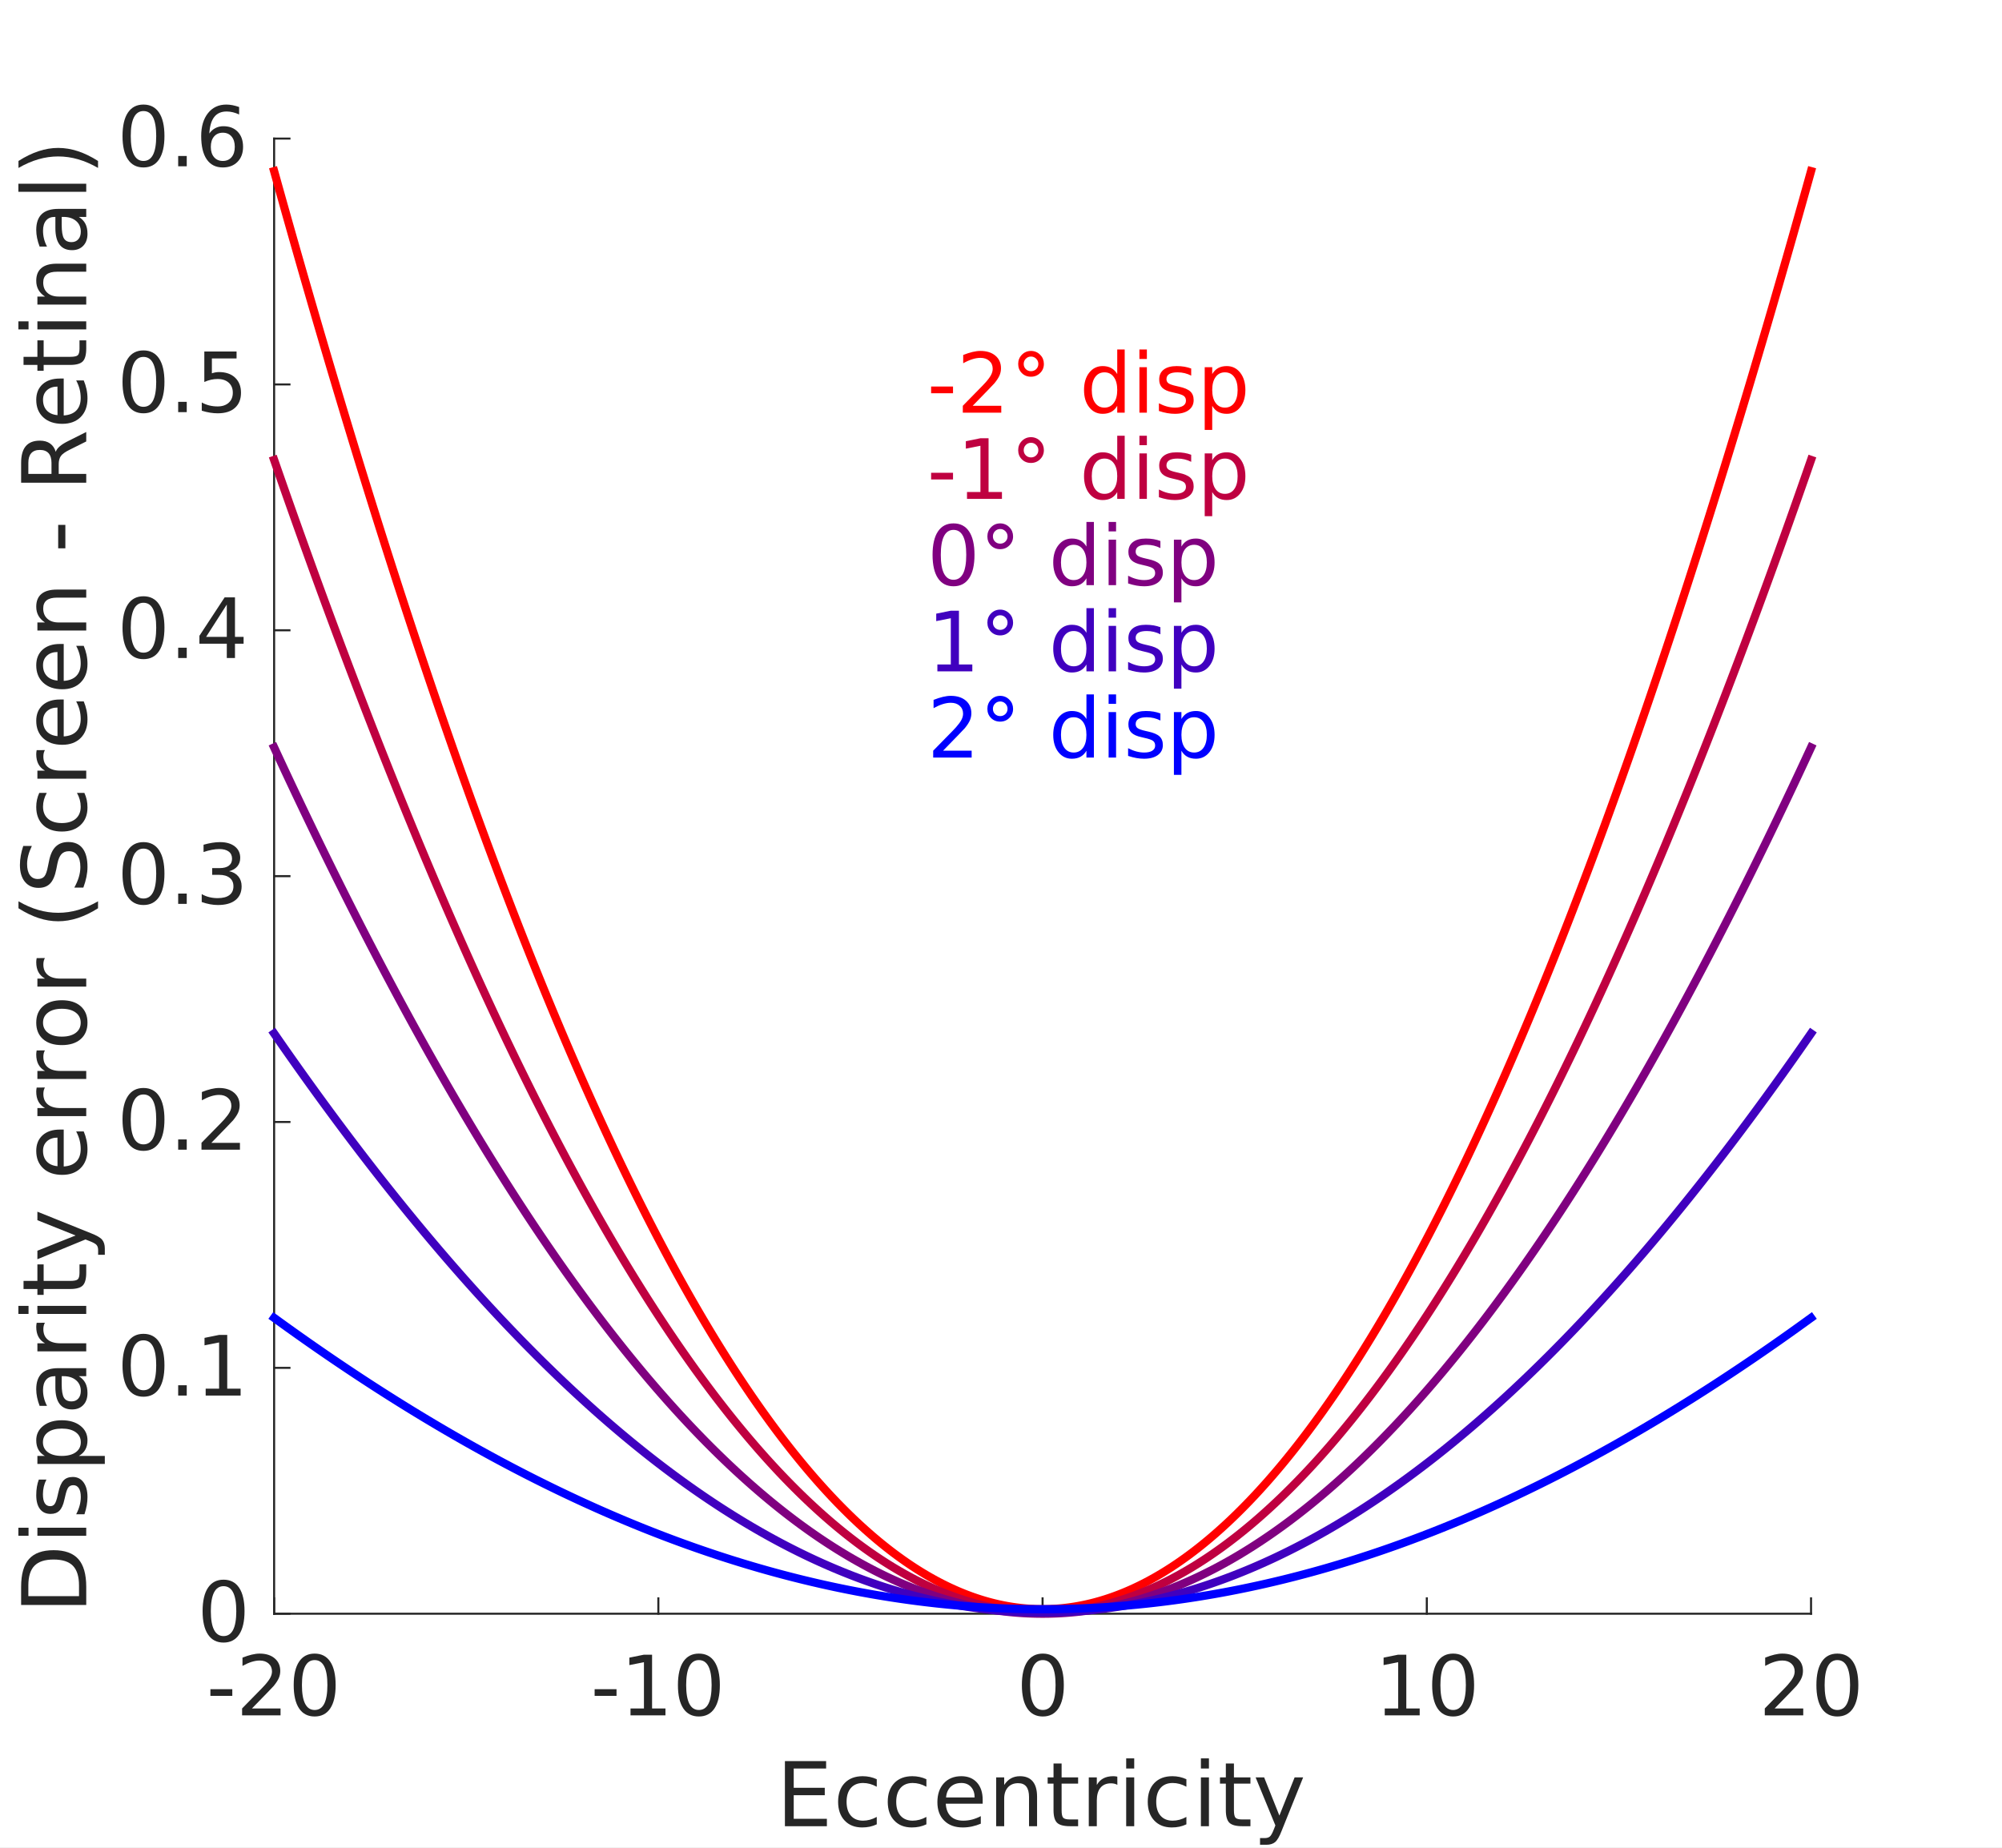 <?xml version="1.0"?>
<!DOCTYPE svg PUBLIC '-//W3C//DTD SVG 1.0//EN'
          'http://www.w3.org/TR/2001/REC-SVG-20010904/DTD/svg10.dtd'>
<svg xmlns:xlink="http://www.w3.org/1999/xlink" style="fill-opacity:1; color-rendering:auto; color-interpolation:auto; text-rendering:auto; stroke:black; stroke-linecap:square; stroke-miterlimit:10; shape-rendering:auto; stroke-opacity:1; fill:black; stroke-dasharray:none; font-weight:normal; stroke-width:1; font-family:'Dialog'; font-style:normal; stroke-linejoin:miter; font-size:12px; stroke-dashoffset:0; image-rendering:auto;" width="650" height="600" xmlns="http://www.w3.org/2000/svg"
><rect width="100%" height="100%" fill="#333333" stroke="none"/><!--Generated by the Batik Graphics2D SVG Generator--><defs id="genericDefs"
  /><g
  ><defs id="defs1"
    ><clipPath clipPathUnits="userSpaceOnUse" id="clipPath1"
      ><path d="M0 0 L650 0 L650 600 L0 600 L0 0 Z"
      /></clipPath
    ></defs
    ><g style="fill:white; stroke:white;"
    ><rect x="0" y="0" width="650" style="clip-path:url(#clipPath1); stroke:none;" height="600"
    /></g
    ><g style="fill:white; text-rendering:optimizeSpeed; color-rendering:optimizeSpeed; image-rendering:optimizeSpeed; shape-rendering:crispEdges; stroke:white; color-interpolation:sRGB;"
    ><rect x="0" width="650" height="600" y="0" style="stroke:none;"
      /><path style="stroke:none;" d="M89 524 L588 524 L588 45 L89 45 Z"
    /></g
    ><g style="fill:rgb(38,38,38); text-rendering:geometricPrecision; image-rendering:optimizeQuality; color-rendering:optimizeQuality; stroke-linejoin:round; stroke:rgb(38,38,38); color-interpolation:linearRGB; stroke-width:0.667;"
    ><line y2="524" style="fill:none;" x1="89" x2="588" y1="524"
      /><line y2="519.02" style="fill:none;" x1="89" x2="89" y1="524"
      /><line y2="519.02" style="fill:none;" x1="213.75" x2="213.75" y1="524"
      /><line y2="519.02" style="fill:none;" x1="338.5" x2="338.5" y1="524"
      /><line y2="519.02" style="fill:none;" x1="463.25" x2="463.25" y1="524"
      /><line y2="519.02" style="fill:none;" x1="588" x2="588" y1="524"
    /></g
    ><g transform="translate(89,532)" style="font-size:26.667px; fill:rgb(38,38,38); text-rendering:geometricPrecision; image-rendering:optimizeQuality; color-rendering:optimizeQuality; font-family:'SansSerif'; stroke:rgb(38,38,38); color-interpolation:linearRGB;"
    ><path style="stroke:none;" d="M-20.688 16.516 L-13.578 16.516 L-13.578 18.688 L-20.688 18.688 L-20.688 16.516 ZM-7.194 22.766 L2.087 22.766 L2.087 25 L-10.397 25 L-10.397 22.766 Q-8.881 21.188 -6.264 18.547 Q-3.647 15.906 -2.975 15.141 Q-1.71 13.703 -1.202 12.703 Q-0.694 11.703 -0.694 10.75 Q-0.694 9.172 -1.788 8.188 Q-2.881 7.203 -4.663 7.203 Q-5.913 7.203 -7.303 7.641 Q-8.694 8.078 -10.272 8.953 L-10.272 6.266 Q-8.663 5.625 -7.264 5.289 Q-5.866 4.953 -4.71 4.953 Q-1.647 4.953 0.173 6.484 Q1.994 8.016 1.994 10.578 Q1.994 11.797 1.533 12.883 Q1.072 13.969 -0.116 15.438 Q-0.444 15.828 -2.217 17.648 Q-3.991 19.469 -7.194 22.766 ZM13.156 7.062 Q11.109 7.062 10.07 9.094 Q9.031 11.125 9.031 15.172 Q9.031 19.219 10.07 21.242 Q11.109 23.266 13.156 23.266 Q15.234 23.266 16.266 21.242 Q17.297 19.219 17.297 15.172 Q17.297 11.125 16.266 9.094 Q15.234 7.062 13.156 7.062 ZM13.156 4.953 Q16.469 4.953 18.219 7.57 Q19.969 10.188 19.969 15.172 Q19.969 20.141 18.219 22.758 Q16.469 25.375 13.156 25.375 Q9.859 25.375 8.109 22.758 Q6.359 20.141 6.359 15.172 Q6.359 10.188 8.109 7.57 Q9.859 4.953 13.156 4.953 Z"
    /></g
    ><g transform="translate(213.75,532)" style="font-size:26.667px; fill:rgb(38,38,38); text-rendering:geometricPrecision; image-rendering:optimizeQuality; color-rendering:optimizeQuality; font-family:'SansSerif'; stroke:rgb(38,38,38); color-interpolation:linearRGB;"
    ><path style="stroke:none;" d="M-20.688 16.516 L-13.578 16.516 L-13.578 18.688 L-20.688 18.688 L-20.688 16.516 ZM-9.038 22.766 L-4.678 22.766 L-4.678 7.75 L-9.413 8.688 L-9.413 6.266 L-4.71 5.312 L-2.038 5.312 L-2.038 22.766 L2.306 22.766 L2.306 25 L-9.038 25 L-9.038 22.766 ZM13.156 7.062 Q11.109 7.062 10.07 9.094 Q9.031 11.125 9.031 15.172 Q9.031 19.219 10.07 21.242 Q11.109 23.266 13.156 23.266 Q15.234 23.266 16.266 21.242 Q17.297 19.219 17.297 15.172 Q17.297 11.125 16.266 9.094 Q15.234 7.062 13.156 7.062 ZM13.156 4.953 Q16.469 4.953 18.219 7.57 Q19.969 10.188 19.969 15.172 Q19.969 20.141 18.219 22.758 Q16.469 25.375 13.156 25.375 Q9.859 25.375 8.109 22.758 Q6.359 20.141 6.359 15.172 Q6.359 10.188 8.109 7.57 Q9.859 4.953 13.156 4.953 Z"
    /></g
    ><g transform="translate(338.5,532)" style="font-size:26.667px; fill:rgb(38,38,38); text-rendering:geometricPrecision; image-rendering:optimizeQuality; color-rendering:optimizeQuality; font-family:'SansSerif'; stroke:rgb(38,38,38); color-interpolation:linearRGB;"
    ><path style="stroke:none;" d="M0.078 7.062 Q-1.969 7.062 -3.008 9.094 Q-4.047 11.125 -4.047 15.172 Q-4.047 19.219 -3.008 21.242 Q-1.969 23.266 0.078 23.266 Q2.156 23.266 3.188 21.242 Q4.219 19.219 4.219 15.172 Q4.219 11.125 3.188 9.094 Q2.156 7.062 0.078 7.062 ZM0.078 4.953 Q3.391 4.953 5.141 7.57 Q6.891 10.188 6.891 15.172 Q6.891 20.141 5.141 22.758 Q3.391 25.375 0.078 25.375 Q-3.219 25.375 -4.969 22.758 Q-6.719 20.141 -6.719 15.172 Q-6.719 10.188 -4.969 7.57 Q-3.219 4.953 0.078 4.953 Z"
    /></g
    ><g transform="translate(463.25,532)" style="font-size:26.667px; fill:rgb(38,38,38); text-rendering:geometricPrecision; image-rendering:optimizeQuality; color-rendering:optimizeQuality; font-family:'SansSerif'; stroke:rgb(38,38,38); color-interpolation:linearRGB;"
    ><path style="stroke:none;" d="M-13.656 22.766 L-9.297 22.766 L-9.297 7.75 L-14.031 8.688 L-14.031 6.266 L-9.328 5.312 L-6.656 5.312 L-6.656 22.766 L-2.312 22.766 L-2.312 25 L-13.656 25 L-13.656 22.766 ZM8.538 7.062 Q6.491 7.062 5.452 9.094 Q4.413 11.125 4.413 15.172 Q4.413 19.219 5.452 21.242 Q6.491 23.266 8.538 23.266 Q10.616 23.266 11.647 21.242 Q12.678 19.219 12.678 15.172 Q12.678 11.125 11.647 9.094 Q10.616 7.062 8.538 7.062 ZM8.538 4.953 Q11.85 4.953 13.6 7.57 Q15.35 10.188 15.35 15.172 Q15.35 20.141 13.6 22.758 Q11.85 25.375 8.538 25.375 Q5.241 25.375 3.491 22.758 Q1.741 20.141 1.741 15.172 Q1.741 10.188 3.491 7.57 Q5.241 4.953 8.538 4.953 Z"
    /></g
    ><g transform="translate(588,532)" style="font-size:26.667px; fill:rgb(38,38,38); text-rendering:geometricPrecision; image-rendering:optimizeQuality; color-rendering:optimizeQuality; font-family:'SansSerif'; stroke:rgb(38,38,38); color-interpolation:linearRGB;"
    ><path style="stroke:none;" d="M-11.812 22.766 L-2.531 22.766 L-2.531 25 L-15.016 25 L-15.016 22.766 Q-13.5 21.188 -10.883 18.547 Q-8.266 15.906 -7.594 15.141 Q-6.328 13.703 -5.82 12.703 Q-5.312 11.703 -5.312 10.75 Q-5.312 9.172 -6.406 8.188 Q-7.5 7.203 -9.281 7.203 Q-10.531 7.203 -11.922 7.641 Q-13.312 8.078 -14.891 8.953 L-14.891 6.266 Q-13.281 5.625 -11.883 5.289 Q-10.484 4.953 -9.328 4.953 Q-6.266 4.953 -4.445 6.484 Q-2.625 8.016 -2.625 10.578 Q-2.625 11.797 -3.086 12.883 Q-3.547 13.969 -4.734 15.438 Q-5.062 15.828 -6.836 17.648 Q-8.609 19.469 -11.812 22.766 ZM8.538 7.062 Q6.491 7.062 5.452 9.094 Q4.413 11.125 4.413 15.172 Q4.413 19.219 5.452 21.242 Q6.491 23.266 8.538 23.266 Q10.616 23.266 11.647 21.242 Q12.678 19.219 12.678 15.172 Q12.678 11.125 11.647 9.094 Q10.616 7.062 8.538 7.062 ZM8.538 4.953 Q11.85 4.953 13.6 7.57 Q15.35 10.188 15.35 15.172 Q15.35 20.141 13.6 22.758 Q11.85 25.375 8.538 25.375 Q5.241 25.375 3.491 22.758 Q1.741 20.141 1.741 15.172 Q1.741 10.188 3.491 7.57 Q5.241 4.953 8.538 4.953 Z"
    /></g
    ><g transform="translate(338.5,565)" style="font-size:29.333px; fill:rgb(38,38,38); text-rendering:geometricPrecision; image-rendering:optimizeQuality; color-rendering:optimizeQuality; font-family:'SansSerif'; stroke:rgb(38,38,38); color-interpolation:linearRGB;"
    ><path style="stroke:none;" d="M-83.656 6.859 L-70.281 6.859 L-70.281 9.266 L-80.797 9.266 L-80.797 15.531 L-70.719 15.531 L-70.719 17.938 L-80.797 17.938 L-80.797 25.594 L-70.031 25.594 L-70.031 28 L-83.656 28 L-83.656 6.859 ZM-53.839 12.75 L-53.839 15.188 Q-54.932 14.578 -56.05 14.273 Q-57.167 13.969 -58.292 13.969 Q-60.823 13.969 -62.229 15.578 Q-63.636 17.188 -63.636 20.078 Q-63.636 22.984 -62.229 24.594 Q-60.823 26.203 -58.292 26.203 Q-57.167 26.203 -56.05 25.898 Q-54.932 25.594 -53.839 24.984 L-53.839 27.391 Q-54.917 27.906 -56.089 28.156 Q-57.261 28.406 -58.573 28.406 Q-62.167 28.406 -64.276 26.156 Q-66.386 23.906 -66.386 20.078 Q-66.386 16.203 -64.253 13.984 Q-62.12 11.766 -58.401 11.766 Q-57.198 11.766 -56.057 12.008 Q-54.917 12.25 -53.839 12.75 ZM-37.722 12.75 L-37.722 15.188 Q-38.816 14.578 -39.934 14.273 Q-41.051 13.969 -42.176 13.969 Q-44.707 13.969 -46.113 15.578 Q-47.519 17.188 -47.519 20.078 Q-47.519 22.984 -46.113 24.594 Q-44.707 26.203 -42.176 26.203 Q-41.051 26.203 -39.934 25.898 Q-38.816 25.594 -37.722 24.984 L-37.722 27.391 Q-38.801 27.906 -39.972 28.156 Q-41.144 28.406 -42.457 28.406 Q-46.051 28.406 -48.16 26.156 Q-50.269 23.906 -50.269 20.078 Q-50.269 16.203 -48.137 13.984 Q-46.004 11.766 -42.285 11.766 Q-41.082 11.766 -39.941 12.008 Q-38.801 12.25 -37.722 12.75 ZM-19.45 19.422 L-19.45 20.688 L-31.434 20.688 Q-31.263 23.391 -29.809 24.797 Q-28.356 26.203 -25.763 26.203 Q-24.263 26.203 -22.856 25.836 Q-21.45 25.469 -20.059 24.734 L-20.059 27.188 Q-21.466 27.781 -22.934 28.094 Q-24.403 28.406 -25.919 28.406 Q-29.716 28.406 -31.934 26.203 Q-34.153 24 -34.153 20.219 Q-34.153 16.328 -32.044 14.047 Q-29.934 11.766 -26.372 11.766 Q-23.169 11.766 -21.309 13.82 Q-19.45 15.875 -19.45 19.422 ZM-22.059 18.656 Q-22.075 16.516 -23.247 15.242 Q-24.419 13.969 -26.341 13.969 Q-28.528 13.969 -29.833 15.203 Q-31.138 16.438 -31.341 18.672 L-22.059 18.656 ZM-1.791 18.422 L-1.791 28 L-4.401 28 L-4.401 18.516 Q-4.401 16.266 -5.276 15.148 Q-6.151 14.031 -7.916 14.031 Q-10.025 14.031 -11.244 15.375 Q-12.463 16.719 -12.463 19.031 L-12.463 28 L-15.072 28 L-15.072 12.141 L-12.463 12.141 L-12.463 14.609 Q-11.525 13.172 -10.26 12.469 Q-8.994 11.766 -7.338 11.766 Q-4.604 11.766 -3.197 13.453 Q-1.791 15.141 -1.791 18.422 ZM6.178 7.641 L6.178 12.141 L11.537 12.141 L11.537 14.172 L6.178 14.172 L6.178 22.781 Q6.178 24.719 6.709 25.266 Q7.24 25.812 8.865 25.812 L11.537 25.812 L11.537 28 L8.865 28 Q5.849 28 4.701 26.875 Q3.553 25.75 3.553 22.781 L3.553 14.172 L1.646 14.172 L1.646 12.141 L3.553 12.141 L3.553 7.641 L6.178 7.641 ZM24.28 14.578 Q23.843 14.328 23.327 14.203 Q22.811 14.078 22.186 14.078 Q19.983 14.078 18.796 15.516 Q17.608 16.953 17.608 19.641 L17.608 28 L14.999 28 L14.999 12.141 L17.608 12.141 L17.608 14.609 Q18.436 13.156 19.749 12.461 Q21.061 11.766 22.952 11.766 Q23.218 11.766 23.546 11.797 Q23.874 11.828 24.264 11.906 L24.28 14.578 ZM27.144 12.141 L29.753 12.141 L29.753 28 L27.144 28 L27.144 12.141 ZM27.144 5.969 L29.753 5.969 L29.753 9.266 L27.144 9.266 L27.144 5.969 ZM46.694 12.75 L46.694 15.188 Q45.6 14.578 44.483 14.273 Q43.366 13.969 42.241 13.969 Q39.71 13.969 38.303 15.578 Q36.897 17.188 36.897 20.078 Q36.897 22.984 38.303 24.594 Q39.71 26.203 42.241 26.203 Q43.366 26.203 44.483 25.898 Q45.6 25.594 46.694 24.984 L46.694 27.391 Q45.616 27.906 44.444 28.156 Q43.272 28.406 41.96 28.406 Q38.366 28.406 36.257 26.156 Q34.147 23.906 34.147 20.078 Q34.147 16.203 36.28 13.984 Q38.413 11.766 42.132 11.766 Q43.335 11.766 44.475 12.008 Q45.616 12.25 46.694 12.75 ZM51.404 12.141 L54.013 12.141 L54.013 28 L51.404 28 L51.404 12.141 ZM51.404 5.969 L54.013 5.969 L54.013 9.266 L51.404 9.266 L51.404 5.969 ZM62.126 7.641 L62.126 12.141 L67.485 12.141 L67.485 14.172 L62.126 14.172 L62.126 22.781 Q62.126 24.719 62.657 25.266 Q63.188 25.812 64.814 25.812 L67.485 25.812 L67.485 28 L64.814 28 Q61.798 28 60.649 26.875 Q59.501 25.75 59.501 22.781 L59.501 14.172 L57.595 14.172 L57.595 12.141 L59.501 12.141 L59.501 7.641 L62.126 7.641 ZM77.635 29.469 Q76.541 32.312 75.486 33.172 Q74.432 34.031 72.682 34.031 L70.603 34.031 L70.603 31.859 L72.135 31.859 Q73.213 31.859 73.807 31.344 Q74.4 30.828 75.119 28.938 L75.588 27.75 L69.166 12.141 L71.932 12.141 L76.885 24.547 L81.838 12.141 L84.603 12.141 L77.635 29.469 Z"
    /></g
    ><g style="fill:rgb(38,38,38); text-rendering:geometricPrecision; image-rendering:optimizeQuality; color-rendering:optimizeQuality; stroke-linejoin:round; stroke:rgb(38,38,38); color-interpolation:linearRGB; stroke-width:0.667;"
    ><line y2="45" style="fill:none;" x1="89" x2="89" y1="524"
      /><line y2="524" style="fill:none;" x1="89" x2="93.98" y1="524"
      /><line y2="444.167" style="fill:none;" x1="89" x2="93.98" y1="444.167"
      /><line y2="364.333" style="fill:none;" x1="89" x2="93.98" y1="364.333"
      /><line y2="284.5" style="fill:none;" x1="89" x2="93.98" y1="284.5"
      /><line y2="204.667" style="fill:none;" x1="89" x2="93.98" y1="204.667"
      /><line y2="124.833" style="fill:none;" x1="89" x2="93.98" y1="124.833"
      /><line y2="45" style="fill:none;" x1="89" x2="93.98" y1="45"
    /></g
    ><g transform="translate(81,524)" style="font-size:26.667px; fill:rgb(38,38,38); text-rendering:geometricPrecision; image-rendering:optimizeQuality; color-rendering:optimizeQuality; font-family:'SansSerif'; stroke:rgb(38,38,38); color-interpolation:linearRGB;"
    ><path style="stroke:none;" d="M-8.422 -8.938 Q-10.469 -8.938 -11.508 -6.906 Q-12.547 -4.875 -12.547 -0.828 Q-12.547 3.219 -11.508 5.242 Q-10.469 7.266 -8.422 7.266 Q-6.344 7.266 -5.312 5.242 Q-4.281 3.219 -4.281 -0.828 Q-4.281 -4.875 -5.312 -6.906 Q-6.344 -8.938 -8.422 -8.938 ZM-8.422 -11.047 Q-5.109 -11.047 -3.359 -8.43 Q-1.609 -5.812 -1.609 -0.828 Q-1.609 4.141 -3.359 6.758 Q-5.109 9.375 -8.422 9.375 Q-11.719 9.375 -13.469 6.758 Q-15.219 4.141 -15.219 -0.828 Q-15.219 -5.812 -13.469 -8.43 Q-11.719 -11.047 -8.422 -11.047 Z"
    /></g
    ><g transform="translate(81,444.167)" style="font-size:26.667px; fill:rgb(38,38,38); text-rendering:geometricPrecision; image-rendering:optimizeQuality; color-rendering:optimizeQuality; font-family:'SansSerif'; stroke:rgb(38,38,38); color-interpolation:linearRGB;"
    ><path style="stroke:none;" d="M-34.422 -8.938 Q-36.469 -8.938 -37.508 -6.906 Q-38.547 -4.875 -38.547 -0.828 Q-38.547 3.219 -37.508 5.242 Q-36.469 7.266 -34.422 7.266 Q-32.344 7.266 -31.312 5.242 Q-30.281 3.219 -30.281 -0.828 Q-30.281 -4.875 -31.312 -6.906 Q-32.344 -8.938 -34.422 -8.938 ZM-34.422 -11.047 Q-31.109 -11.047 -29.359 -8.43 Q-27.609 -5.812 -27.609 -0.828 Q-27.609 4.141 -29.359 6.758 Q-31.109 9.375 -34.422 9.375 Q-37.719 9.375 -39.469 6.758 Q-41.219 4.141 -41.219 -0.828 Q-41.219 -5.812 -39.469 -8.43 Q-37.719 -11.047 -34.422 -11.047 ZM-23.15 5.656 L-20.369 5.656 L-20.369 9 L-23.15 9 L-23.15 5.656 ZM-14.223 6.766 L-9.864 6.766 L-9.864 -8.25 L-14.598 -7.312 L-14.598 -9.734 L-9.895 -10.688 L-7.223 -10.688 L-7.223 6.766 L-2.88 6.766 L-2.88 9 L-14.223 9 L-14.223 6.766 Z"
    /></g
    ><g transform="translate(81,364.333)" style="font-size:26.667px; fill:rgb(38,38,38); text-rendering:geometricPrecision; image-rendering:optimizeQuality; color-rendering:optimizeQuality; font-family:'SansSerif'; stroke:rgb(38,38,38); color-interpolation:linearRGB;"
    ><path style="stroke:none;" d="M-34.422 -8.938 Q-36.469 -8.938 -37.508 -6.906 Q-38.547 -4.875 -38.547 -0.828 Q-38.547 3.219 -37.508 5.242 Q-36.469 7.266 -34.422 7.266 Q-32.344 7.266 -31.312 5.242 Q-30.281 3.219 -30.281 -0.828 Q-30.281 -4.875 -31.312 -6.906 Q-32.344 -8.938 -34.422 -8.938 ZM-34.422 -11.047 Q-31.109 -11.047 -29.359 -8.43 Q-27.609 -5.812 -27.609 -0.828 Q-27.609 4.141 -29.359 6.758 Q-31.109 9.375 -34.422 9.375 Q-37.719 9.375 -39.469 6.758 Q-41.219 4.141 -41.219 -0.828 Q-41.219 -5.812 -39.469 -8.43 Q-37.719 -11.047 -34.422 -11.047 ZM-23.15 5.656 L-20.369 5.656 L-20.369 9 L-23.15 9 L-23.15 5.656 ZM-12.38 6.766 L-3.099 6.766 L-3.099 9 L-15.583 9 L-15.583 6.766 Q-14.067 5.188 -11.45 2.547 Q-8.833 -0.094 -8.161 -0.859 Q-6.895 -2.297 -6.388 -3.297 Q-5.88 -4.297 -5.88 -5.25 Q-5.88 -6.828 -6.973 -7.812 Q-8.067 -8.797 -9.848 -8.797 Q-11.098 -8.797 -12.489 -8.359 Q-13.88 -7.922 -15.458 -7.047 L-15.458 -9.734 Q-13.848 -10.375 -12.45 -10.711 Q-11.052 -11.047 -9.895 -11.047 Q-6.833 -11.047 -5.013 -9.516 Q-3.192 -7.984 -3.192 -5.422 Q-3.192 -4.203 -3.653 -3.117 Q-4.114 -2.031 -5.302 -0.562 Q-5.63 -0.172 -7.403 1.648 Q-9.177 3.469 -12.38 6.766 Z"
    /></g
    ><g transform="translate(81,284.5)" style="font-size:26.667px; fill:rgb(38,38,38); text-rendering:geometricPrecision; image-rendering:optimizeQuality; color-rendering:optimizeQuality; font-family:'SansSerif'; stroke:rgb(38,38,38); color-interpolation:linearRGB;"
    ><path style="stroke:none;" d="M-34.422 -8.938 Q-36.469 -8.938 -37.508 -6.906 Q-38.547 -4.875 -38.547 -0.828 Q-38.547 3.219 -37.508 5.242 Q-36.469 7.266 -34.422 7.266 Q-32.344 7.266 -31.312 5.242 Q-30.281 3.219 -30.281 -0.828 Q-30.281 -4.875 -31.312 -6.906 Q-32.344 -8.938 -34.422 -8.938 ZM-34.422 -11.047 Q-31.109 -11.047 -29.359 -8.43 Q-27.609 -5.812 -27.609 -0.828 Q-27.609 4.141 -29.359 6.758 Q-31.109 9.375 -34.422 9.375 Q-37.719 9.375 -39.469 6.758 Q-41.219 4.141 -41.219 -0.828 Q-41.219 -5.812 -39.469 -8.43 Q-37.719 -11.047 -34.422 -11.047 ZM-23.15 5.656 L-20.369 5.656 L-20.369 9 L-23.15 9 L-23.15 5.656 ZM-6.614 -1.609 Q-4.692 -1.203 -3.622 0.086 Q-2.552 1.375 -2.552 3.281 Q-2.552 6.188 -4.552 7.781 Q-6.552 9.375 -10.255 9.375 Q-11.489 9.375 -12.802 9.133 Q-14.114 8.891 -15.505 8.406 L-15.505 5.828 Q-14.395 6.484 -13.083 6.812 Q-11.77 7.141 -10.333 7.141 Q-7.817 7.141 -6.513 6.148 Q-5.208 5.156 -5.208 3.281 Q-5.208 1.531 -6.427 0.555 Q-7.645 -0.422 -9.817 -0.422 L-12.114 -0.422 L-12.114 -2.609 L-9.708 -2.609 Q-7.739 -2.609 -6.7 -3.398 Q-5.661 -4.188 -5.661 -5.656 Q-5.661 -7.172 -6.739 -7.984 Q-7.817 -8.797 -9.817 -8.797 Q-10.911 -8.797 -12.161 -8.562 Q-13.411 -8.328 -14.911 -7.828 L-14.911 -10.203 Q-13.395 -10.625 -12.075 -10.836 Q-10.755 -11.047 -9.583 -11.047 Q-6.552 -11.047 -4.778 -9.664 Q-3.005 -8.281 -3.005 -5.938 Q-3.005 -4.297 -3.942 -3.172 Q-4.88 -2.047 -6.614 -1.609 Z"
    /></g
    ><g transform="translate(81,204.667)" style="font-size:26.667px; fill:rgb(38,38,38); text-rendering:geometricPrecision; image-rendering:optimizeQuality; color-rendering:optimizeQuality; font-family:'SansSerif'; stroke:rgb(38,38,38); color-interpolation:linearRGB;"
    ><path style="stroke:none;" d="M-34.422 -8.938 Q-36.469 -8.938 -37.508 -6.906 Q-38.547 -4.875 -38.547 -0.828 Q-38.547 3.219 -37.508 5.242 Q-36.469 7.266 -34.422 7.266 Q-32.344 7.266 -31.312 5.242 Q-30.281 3.219 -30.281 -0.828 Q-30.281 -4.875 -31.312 -6.906 Q-32.344 -8.938 -34.422 -8.938 ZM-34.422 -11.047 Q-31.109 -11.047 -29.359 -8.43 Q-27.609 -5.812 -27.609 -0.828 Q-27.609 4.141 -29.359 6.758 Q-31.109 9.375 -34.422 9.375 Q-37.719 9.375 -39.469 6.758 Q-41.219 4.141 -41.219 -0.828 Q-41.219 -5.812 -39.469 -8.43 Q-37.719 -11.047 -34.422 -11.047 ZM-23.15 5.656 L-20.369 5.656 L-20.369 9 L-23.15 9 L-23.15 5.656 ZM-7.364 -8.359 L-14.083 2.141 L-7.364 2.141 L-7.364 -8.359 ZM-8.067 -10.688 L-4.708 -10.688 L-4.708 2.141 L-1.911 2.141 L-1.911 4.359 L-4.708 4.359 L-4.708 9 L-7.364 9 L-7.364 4.359 L-16.255 4.359 L-16.255 1.781 L-8.067 -10.688 Z"
    /></g
    ><g transform="translate(81,124.833)" style="font-size:26.667px; fill:rgb(38,38,38); text-rendering:geometricPrecision; image-rendering:optimizeQuality; color-rendering:optimizeQuality; font-family:'SansSerif'; stroke:rgb(38,38,38); color-interpolation:linearRGB;"
    ><path style="stroke:none;" d="M-34.422 -8.938 Q-36.469 -8.938 -37.508 -6.906 Q-38.547 -4.875 -38.547 -0.828 Q-38.547 3.219 -37.508 5.242 Q-36.469 7.266 -34.422 7.266 Q-32.344 7.266 -31.312 5.242 Q-30.281 3.219 -30.281 -0.828 Q-30.281 -4.875 -31.312 -6.906 Q-32.344 -8.938 -34.422 -8.938 ZM-34.422 -11.047 Q-31.109 -11.047 -29.359 -8.43 Q-27.609 -5.812 -27.609 -0.828 Q-27.609 4.141 -29.359 6.758 Q-31.109 9.375 -34.422 9.375 Q-37.719 9.375 -39.469 6.758 Q-41.219 4.141 -41.219 -0.828 Q-41.219 -5.812 -39.469 -8.43 Q-37.719 -11.047 -34.422 -11.047 ZM-23.15 5.656 L-20.369 5.656 L-20.369 9 L-23.15 9 L-23.15 5.656 ZM-14.661 -10.688 L-4.192 -10.688 L-4.192 -8.438 L-12.208 -8.438 L-12.208 -3.609 Q-11.63 -3.812 -11.052 -3.914 Q-10.473 -4.016 -9.895 -4.016 Q-6.598 -4.016 -4.677 -2.211 Q-2.755 -0.406 -2.755 2.688 Q-2.755 5.859 -4.731 7.617 Q-6.708 9.375 -10.302 9.375 Q-11.536 9.375 -12.825 9.164 Q-14.114 8.953 -15.489 8.531 L-15.489 5.859 Q-14.302 6.516 -13.036 6.828 Q-11.77 7.141 -10.348 7.141 Q-8.067 7.141 -6.739 5.938 Q-5.411 4.734 -5.411 2.688 Q-5.411 0.625 -6.739 -0.57 Q-8.067 -1.766 -10.348 -1.766 Q-11.427 -1.766 -12.489 -1.531 Q-13.552 -1.297 -14.661 -0.797 L-14.661 -10.688 Z"
    /></g
    ><g transform="translate(81,45)" style="font-size:26.667px; fill:rgb(38,38,38); text-rendering:geometricPrecision; image-rendering:optimizeQuality; color-rendering:optimizeQuality; font-family:'SansSerif'; stroke:rgb(38,38,38); color-interpolation:linearRGB;"
    ><path style="stroke:none;" d="M-34.422 -8.938 Q-36.469 -8.938 -37.508 -6.906 Q-38.547 -4.875 -38.547 -0.828 Q-38.547 3.219 -37.508 5.242 Q-36.469 7.266 -34.422 7.266 Q-32.344 7.266 -31.312 5.242 Q-30.281 3.219 -30.281 -0.828 Q-30.281 -4.875 -31.312 -6.906 Q-32.344 -8.938 -34.422 -8.938 ZM-34.422 -11.047 Q-31.109 -11.047 -29.359 -8.43 Q-27.609 -5.812 -27.609 -0.828 Q-27.609 4.141 -29.359 6.758 Q-31.109 9.375 -34.422 9.375 Q-37.719 9.375 -39.469 6.758 Q-41.219 4.141 -41.219 -0.828 Q-41.219 -5.812 -39.469 -8.43 Q-37.719 -11.047 -34.422 -11.047 ZM-23.15 5.656 L-20.369 5.656 L-20.369 9 L-23.15 9 L-23.15 5.656 ZM-8.661 -1.906 Q-10.442 -1.906 -11.497 -0.68 Q-12.552 0.547 -12.552 2.688 Q-12.552 4.812 -11.497 6.039 Q-10.442 7.266 -8.661 7.266 Q-6.864 7.266 -5.817 6.039 Q-4.77 4.812 -4.77 2.688 Q-4.77 0.547 -5.817 -0.68 Q-6.864 -1.906 -8.661 -1.906 ZM-3.364 -10.25 L-3.364 -7.828 Q-4.364 -8.297 -5.388 -8.547 Q-6.411 -8.797 -7.411 -8.797 Q-10.052 -8.797 -11.442 -7.016 Q-12.833 -5.234 -13.036 -1.641 Q-12.255 -2.781 -11.083 -3.398 Q-9.911 -4.016 -8.489 -4.016 Q-5.536 -4.016 -3.809 -2.211 Q-2.083 -0.406 -2.083 2.688 Q-2.083 5.719 -3.88 7.547 Q-5.677 9.375 -8.661 9.375 Q-12.067 9.375 -13.872 6.758 Q-15.677 4.141 -15.677 -0.828 Q-15.677 -5.484 -13.466 -8.266 Q-11.255 -11.047 -7.52 -11.047 Q-6.52 -11.047 -5.497 -10.844 Q-4.473 -10.641 -3.364 -10.25 Z"
    /></g
    ><g transform="translate(35,284.5) rotate(-90)" style="font-size:29.333px; fill:rgb(38,38,38); text-rendering:geometricPrecision; image-rendering:optimizeQuality; color-rendering:optimizeQuality; font-family:'SansSerif'; stroke:rgb(38,38,38); color-interpolation:linearRGB;"
    ><path style="stroke:none;" d="M-233.797 -25.797 L-233.797 -9.344 L-230.344 -9.344 Q-225.969 -9.344 -223.938 -11.328 Q-221.906 -13.312 -221.906 -17.594 Q-221.906 -21.844 -223.938 -23.82 Q-225.969 -25.797 -230.344 -25.797 L-233.797 -25.797 ZM-236.656 -28.141 L-230.781 -28.141 Q-224.625 -28.141 -221.75 -25.586 Q-218.875 -23.031 -218.875 -17.594 Q-218.875 -12.125 -221.766 -9.562 Q-224.656 -7 -230.781 -7 L-236.656 -7 L-236.656 -28.141 ZM-214.194 -22.859 L-211.585 -22.859 L-211.585 -7 L-214.194 -7 L-214.194 -22.859 ZM-214.194 -29.031 L-211.585 -29.031 L-211.585 -25.734 L-214.194 -25.734 L-214.194 -29.031 ZM-195.941 -22.391 L-195.941 -19.922 Q-197.05 -20.5 -198.238 -20.781 Q-199.425 -21.062 -200.707 -21.062 Q-202.644 -21.062 -203.613 -20.469 Q-204.582 -19.875 -204.582 -18.688 Q-204.582 -17.781 -203.886 -17.266 Q-203.191 -16.75 -201.097 -16.281 L-200.207 -16.078 Q-197.425 -15.484 -196.261 -14.398 Q-195.097 -13.312 -195.097 -11.375 Q-195.097 -9.172 -196.839 -7.883 Q-198.582 -6.594 -201.644 -6.594 Q-202.925 -6.594 -204.308 -6.836 Q-205.691 -7.078 -207.207 -7.578 L-207.207 -10.266 Q-205.769 -9.516 -204.371 -9.141 Q-202.972 -8.766 -201.597 -8.766 Q-199.754 -8.766 -198.761 -9.398 Q-197.769 -10.031 -197.769 -11.172 Q-197.769 -12.234 -198.48 -12.805 Q-199.191 -13.375 -201.613 -13.891 L-202.519 -14.109 Q-204.941 -14.625 -206.019 -15.68 Q-207.097 -16.734 -207.097 -18.562 Q-207.097 -20.812 -205.511 -22.023 Q-203.925 -23.234 -201.004 -23.234 Q-199.566 -23.234 -198.293 -23.023 Q-197.019 -22.812 -195.941 -22.391 ZM-188.263 -9.375 L-188.263 -0.969 L-190.873 -0.969 L-190.873 -22.859 L-188.263 -22.859 L-188.263 -20.453 Q-187.435 -21.875 -186.185 -22.555 Q-184.935 -23.234 -183.185 -23.234 Q-180.294 -23.234 -178.49 -20.945 Q-176.685 -18.656 -176.685 -14.922 Q-176.685 -11.172 -178.49 -8.883 Q-180.294 -6.594 -183.185 -6.594 Q-184.935 -6.594 -186.185 -7.281 Q-187.435 -7.969 -188.263 -9.375 ZM-179.388 -14.922 Q-179.388 -17.797 -180.576 -19.43 Q-181.763 -21.062 -183.826 -21.062 Q-185.888 -21.062 -187.076 -19.43 Q-188.263 -17.797 -188.263 -14.922 Q-188.263 -12.047 -187.076 -10.406 Q-185.888 -8.766 -183.826 -8.766 Q-181.763 -8.766 -180.576 -10.406 Q-179.388 -12.047 -179.388 -14.922 ZM-164.969 -14.969 Q-168.125 -14.969 -169.344 -14.25 Q-170.563 -13.531 -170.563 -11.781 Q-170.563 -10.406 -169.649 -9.586 Q-168.735 -8.766 -167.157 -8.766 Q-165 -8.766 -163.688 -10.305 Q-162.375 -11.844 -162.375 -14.391 L-162.375 -14.969 L-164.969 -14.969 ZM-159.766 -16.047 L-159.766 -7 L-162.375 -7 L-162.375 -9.406 Q-163.266 -7.969 -164.594 -7.281 Q-165.922 -6.594 -167.86 -6.594 Q-170.297 -6.594 -171.735 -7.961 Q-173.172 -9.328 -173.172 -11.609 Q-173.172 -14.297 -171.375 -15.656 Q-169.578 -17.016 -166.032 -17.016 L-162.375 -17.016 L-162.375 -17.266 Q-162.375 -19.062 -163.555 -20.047 Q-164.735 -21.031 -166.875 -21.031 Q-168.235 -21.031 -169.524 -20.703 Q-170.813 -20.375 -172 -19.734 L-172 -22.141 Q-170.578 -22.688 -169.227 -22.961 Q-167.875 -23.234 -166.61 -23.234 Q-163.172 -23.234 -161.469 -21.453 Q-159.766 -19.672 -159.766 -16.047 ZM-145.022 -20.422 Q-145.46 -20.672 -145.975 -20.797 Q-146.491 -20.922 -147.116 -20.922 Q-149.319 -20.922 -150.507 -19.484 Q-151.694 -18.047 -151.694 -15.359 L-151.694 -7 L-154.304 -7 L-154.304 -22.859 L-151.694 -22.859 L-151.694 -20.391 Q-150.866 -21.844 -149.554 -22.539 Q-148.241 -23.234 -146.35 -23.234 Q-146.085 -23.234 -145.757 -23.203 Q-145.429 -23.172 -145.038 -23.094 L-145.022 -20.422 ZM-142.158 -22.859 L-139.549 -22.859 L-139.549 -7 L-142.158 -7 L-142.158 -22.859 ZM-142.158 -29.031 L-139.549 -29.031 L-139.549 -25.734 L-142.158 -25.734 L-142.158 -29.031 ZM-131.436 -27.359 L-131.436 -22.859 L-126.077 -22.859 L-126.077 -20.828 L-131.436 -20.828 L-131.436 -12.219 Q-131.436 -10.281 -130.905 -9.734 Q-130.374 -9.188 -128.749 -9.188 L-126.077 -9.188 L-126.077 -7 L-128.749 -7 Q-131.764 -7 -132.913 -8.125 Q-134.061 -9.25 -134.061 -12.219 L-134.061 -20.828 L-135.968 -20.828 L-135.968 -22.859 L-134.061 -22.859 L-134.061 -27.359 L-131.436 -27.359 ZM-115.928 -5.531 Q-117.021 -2.688 -118.076 -1.828 Q-119.131 -0.969 -120.881 -0.969 L-122.959 -0.969 L-122.959 -3.141 L-121.428 -3.141 Q-120.349 -3.141 -119.756 -3.656 Q-119.162 -4.172 -118.443 -6.062 L-117.974 -7.25 L-124.396 -22.859 L-121.631 -22.859 L-116.678 -10.453 L-111.724 -22.859 L-108.959 -22.859 L-115.928 -5.531 ZM-82.294 -15.578 L-82.294 -14.312 L-94.278 -14.312 Q-94.107 -11.609 -92.653 -10.203 Q-91.2 -8.797 -88.607 -8.797 Q-87.107 -8.797 -85.7 -9.164 Q-84.294 -9.531 -82.903 -10.266 L-82.903 -7.812 Q-84.31 -7.219 -85.778 -6.906 Q-87.247 -6.594 -88.763 -6.594 Q-92.56 -6.594 -94.778 -8.797 Q-96.997 -11 -96.997 -14.781 Q-96.997 -18.672 -94.888 -20.953 Q-92.778 -23.234 -89.216 -23.234 Q-86.013 -23.234 -84.153 -21.18 Q-82.294 -19.125 -82.294 -15.578 ZM-84.903 -16.344 Q-84.919 -18.484 -86.091 -19.758 Q-87.263 -21.031 -89.185 -21.031 Q-91.372 -21.031 -92.677 -19.797 Q-93.982 -18.562 -94.185 -16.328 L-84.903 -16.344 ZM-68.635 -20.422 Q-69.073 -20.672 -69.588 -20.797 Q-70.104 -20.922 -70.729 -20.922 Q-72.932 -20.922 -74.12 -19.484 Q-75.307 -18.047 -75.307 -15.359 L-75.307 -7 L-77.916 -7 L-77.916 -22.859 L-75.307 -22.859 L-75.307 -20.391 Q-74.479 -21.844 -73.166 -22.539 Q-71.854 -23.234 -69.963 -23.234 Q-69.698 -23.234 -69.37 -23.203 Q-69.041 -23.172 -68.651 -23.094 L-68.635 -20.422 ZM-56.584 -20.422 Q-57.021 -20.672 -57.537 -20.797 Q-58.053 -20.922 -58.678 -20.922 Q-60.881 -20.922 -62.068 -19.484 Q-63.256 -18.047 -63.256 -15.359 L-63.256 -7 L-65.865 -7 L-65.865 -22.859 L-63.256 -22.859 L-63.256 -20.391 Q-62.428 -21.844 -61.115 -22.539 Q-59.803 -23.234 -57.912 -23.234 Q-57.646 -23.234 -57.318 -23.203 Q-56.99 -23.172 -56.599 -23.094 L-56.584 -20.422 ZM-47.579 -21.031 Q-49.673 -21.031 -50.892 -19.398 Q-52.111 -17.766 -52.111 -14.922 Q-52.111 -12.062 -50.9 -10.43 Q-49.689 -8.797 -47.579 -8.797 Q-45.501 -8.797 -44.282 -10.438 Q-43.064 -12.078 -43.064 -14.922 Q-43.064 -17.734 -44.282 -19.383 Q-45.501 -21.031 -47.579 -21.031 ZM-47.579 -23.234 Q-44.173 -23.234 -42.236 -21.031 Q-40.298 -18.828 -40.298 -14.922 Q-40.298 -11.016 -42.236 -8.805 Q-44.173 -6.594 -47.579 -6.594 Q-50.986 -6.594 -52.923 -8.805 Q-54.861 -11.016 -54.861 -14.922 Q-54.861 -18.828 -52.923 -21.031 Q-50.986 -23.234 -47.579 -23.234 ZM-26.599 -20.422 Q-27.036 -20.672 -27.552 -20.797 Q-28.067 -20.922 -28.692 -20.922 Q-30.895 -20.922 -32.083 -19.484 Q-33.27 -18.047 -33.27 -15.359 L-33.27 -7 L-35.88 -7 L-35.88 -22.859 L-33.27 -22.859 L-33.27 -20.391 Q-32.442 -21.844 -31.13 -22.539 Q-29.817 -23.234 -27.927 -23.234 Q-27.661 -23.234 -27.333 -23.203 Q-27.005 -23.172 -26.614 -23.094 L-26.599 -20.422 ZM-8.167 -29 Q-10.058 -25.75 -10.98 -22.562 Q-11.902 -19.375 -11.902 -16.109 Q-11.902 -12.828 -10.972 -9.625 Q-10.042 -6.422 -8.167 -3.172 L-10.433 -3.172 Q-12.542 -6.5 -13.597 -9.719 Q-14.652 -12.938 -14.652 -16.109 Q-14.652 -19.266 -13.605 -22.461 Q-12.558 -25.656 -10.433 -29 L-8.167 -29 ZM9.8 -27.453 L9.8 -24.656 Q8.175 -25.438 6.73 -25.82 Q5.284 -26.203 3.941 -26.203 Q1.613 -26.203 0.339 -25.297 Q-0.934 -24.391 -0.934 -22.719 Q-0.934 -21.312 -0.091 -20.602 Q0.753 -19.891 3.112 -19.453 L4.831 -19.094 Q8.034 -18.484 9.558 -16.945 Q11.081 -15.406 11.081 -12.828 Q11.081 -9.766 9.019 -8.18 Q6.956 -6.594 2.972 -6.594 Q1.472 -6.594 -0.216 -6.93 Q-1.903 -7.266 -3.716 -7.938 L-3.716 -10.875 Q-1.981 -9.906 -0.309 -9.406 Q1.363 -8.906 2.972 -8.906 Q5.425 -8.906 6.761 -9.875 Q8.097 -10.844 8.097 -12.625 Q8.097 -14.172 7.136 -15.055 Q6.175 -15.938 4.003 -16.375 L2.253 -16.719 Q-0.95 -17.344 -2.38 -18.703 Q-3.809 -20.062 -3.809 -22.484 Q-3.809 -25.297 -1.833 -26.914 Q0.144 -28.531 3.612 -28.531 Q5.097 -28.531 6.644 -28.258 Q8.191 -27.984 9.8 -27.453 ZM27.032 -22.25 L27.032 -19.812 Q25.938 -20.422 24.821 -20.727 Q23.703 -21.031 22.578 -21.031 Q20.047 -21.031 18.641 -19.422 Q17.235 -17.812 17.235 -14.922 Q17.235 -12.016 18.641 -10.406 Q20.047 -8.797 22.578 -8.797 Q23.703 -8.797 24.821 -9.102 Q25.938 -9.406 27.032 -10.016 L27.032 -7.609 Q25.953 -7.094 24.782 -6.844 Q23.61 -6.594 22.297 -6.594 Q18.703 -6.594 16.594 -8.844 Q14.485 -11.094 14.485 -14.922 Q14.485 -18.797 16.617 -21.016 Q18.75 -23.234 22.469 -23.234 Q23.672 -23.234 24.813 -22.992 Q25.953 -22.75 27.032 -22.25 ZM40.929 -20.422 Q40.492 -20.672 39.976 -20.797 Q39.46 -20.922 38.835 -20.922 Q36.632 -20.922 35.445 -19.484 Q34.257 -18.047 34.257 -15.359 L34.257 -7 L31.648 -7 L31.648 -22.859 L34.257 -22.859 L34.257 -20.391 Q35.085 -21.844 36.398 -22.539 Q37.71 -23.234 39.601 -23.234 Q39.867 -23.234 40.195 -23.203 Q40.523 -23.172 40.913 -23.094 L40.929 -20.422 ZM57.355 -15.578 L57.355 -14.312 L45.371 -14.312 Q45.543 -11.609 46.996 -10.203 Q48.449 -8.797 51.043 -8.797 Q52.543 -8.797 53.949 -9.164 Q55.355 -9.531 56.746 -10.266 L56.746 -7.812 Q55.34 -7.219 53.871 -6.906 Q52.402 -6.594 50.886 -6.594 Q47.09 -6.594 44.871 -8.797 Q42.652 -11 42.652 -14.781 Q42.652 -18.672 44.761 -20.953 Q46.871 -23.234 50.433 -23.234 Q53.636 -23.234 55.496 -21.18 Q57.355 -19.125 57.355 -15.578 ZM54.746 -16.344 Q54.73 -18.484 53.558 -19.758 Q52.386 -21.031 50.465 -21.031 Q48.277 -21.031 46.972 -19.797 Q45.668 -18.562 45.465 -16.328 L54.746 -16.344 ZM75.389 -15.578 L75.389 -14.312 L63.405 -14.312 Q63.577 -11.609 65.03 -10.203 Q66.483 -8.797 69.077 -8.797 Q70.577 -8.797 71.983 -9.164 Q73.389 -9.531 74.78 -10.266 L74.78 -7.812 Q73.374 -7.219 71.905 -6.906 Q70.436 -6.594 68.921 -6.594 Q65.124 -6.594 62.905 -8.797 Q60.686 -11 60.686 -14.781 Q60.686 -18.672 62.796 -20.953 Q64.905 -23.234 68.468 -23.234 Q71.671 -23.234 73.53 -21.18 Q75.389 -19.125 75.389 -15.578 ZM72.78 -16.344 Q72.764 -18.484 71.593 -19.758 Q70.421 -21.031 68.499 -21.031 Q66.311 -21.031 65.007 -19.797 Q63.702 -18.562 63.499 -16.328 L72.78 -16.344 ZM93.048 -16.578 L93.048 -7 L90.439 -7 L90.439 -16.484 Q90.439 -18.734 89.564 -19.852 Q88.689 -20.969 86.923 -20.969 Q84.814 -20.969 83.595 -19.625 Q82.376 -18.281 82.376 -15.969 L82.376 -7 L79.767 -7 L79.767 -22.859 L82.376 -22.859 L82.376 -20.391 Q83.314 -21.828 84.58 -22.531 Q85.845 -23.234 87.501 -23.234 Q90.236 -23.234 91.642 -21.547 Q93.048 -19.859 93.048 -16.578 ZM106.444 -16.109 L114.069 -16.109 L114.069 -13.781 L106.444 -13.781 L106.444 -16.109 ZM137.792 -16.906 Q138.714 -16.594 139.581 -15.578 Q140.448 -14.562 141.323 -12.781 L144.229 -7 L141.151 -7 L138.448 -12.422 Q137.401 -14.547 136.417 -15.242 Q135.432 -15.938 133.745 -15.938 L130.62 -15.938 L130.62 -7 L127.76 -7 L127.76 -28.141 L134.214 -28.141 Q137.839 -28.141 139.628 -26.625 Q141.417 -25.109 141.417 -22.047 Q141.417 -20.062 140.487 -18.742 Q139.557 -17.422 137.792 -16.906 ZM130.62 -25.797 L130.62 -18.281 L134.214 -18.281 Q136.292 -18.281 137.346 -19.242 Q138.401 -20.203 138.401 -22.047 Q138.401 -23.906 137.346 -24.852 Q136.292 -25.797 134.214 -25.797 L130.62 -25.797 ZM161.581 -15.578 L161.581 -14.312 L149.596 -14.312 Q149.768 -11.609 151.221 -10.203 Q152.674 -8.797 155.268 -8.797 Q156.768 -8.797 158.174 -9.164 Q159.581 -9.531 160.971 -10.266 L160.971 -7.812 Q159.565 -7.219 158.096 -6.906 Q156.628 -6.594 155.112 -6.594 Q151.315 -6.594 149.096 -8.797 Q146.878 -11 146.878 -14.781 Q146.878 -18.672 148.987 -20.953 Q151.096 -23.234 154.659 -23.234 Q157.862 -23.234 159.721 -21.18 Q161.581 -19.125 161.581 -15.578 ZM158.971 -16.344 Q158.956 -18.484 157.784 -19.758 Q156.612 -21.031 154.69 -21.031 Q152.503 -21.031 151.198 -19.797 Q149.893 -18.562 149.69 -16.328 L158.971 -16.344 ZM168.63 -27.359 L168.63 -22.859 L173.99 -22.859 L173.99 -20.828 L168.63 -20.828 L168.63 -12.219 Q168.63 -10.281 169.162 -9.734 Q169.693 -9.188 171.318 -9.188 L173.99 -9.188 L173.99 -7 L171.318 -7 Q168.302 -7 167.154 -8.125 Q166.005 -9.25 166.005 -12.219 L166.005 -20.828 L164.099 -20.828 L164.099 -22.859 L166.005 -22.859 L166.005 -27.359 L168.63 -27.359 ZM177.545 -22.859 L180.155 -22.859 L180.155 -7 L177.545 -7 L177.545 -22.859 ZM177.545 -29.031 L180.155 -29.031 L180.155 -25.734 L177.545 -25.734 L177.545 -29.031 ZM198.877 -16.578 L198.877 -7 L196.268 -7 L196.268 -16.484 Q196.268 -18.734 195.393 -19.852 Q194.518 -20.969 192.752 -20.969 Q190.643 -20.969 189.424 -19.625 Q188.205 -18.281 188.205 -15.969 L188.205 -7 L185.596 -7 L185.596 -22.859 L188.205 -22.859 L188.205 -20.391 Q189.143 -21.828 190.408 -22.531 Q191.674 -23.234 193.33 -23.234 Q196.064 -23.234 197.471 -21.547 Q198.877 -19.859 198.877 -16.578 ZM211.47 -14.969 Q208.314 -14.969 207.095 -14.25 Q205.877 -13.531 205.877 -11.781 Q205.877 -10.406 206.791 -9.586 Q207.705 -8.766 209.283 -8.766 Q211.439 -8.766 212.752 -10.305 Q214.064 -11.844 214.064 -14.391 L214.064 -14.969 L211.47 -14.969 ZM216.673 -16.047 L216.673 -7 L214.064 -7 L214.064 -9.406 Q213.173 -7.969 211.845 -7.281 Q210.517 -6.594 208.58 -6.594 Q206.142 -6.594 204.705 -7.961 Q203.267 -9.328 203.267 -11.609 Q203.267 -14.297 205.064 -15.656 Q206.861 -17.016 210.408 -17.016 L214.064 -17.016 L214.064 -17.266 Q214.064 -19.062 212.885 -20.047 Q211.705 -21.031 209.564 -21.031 Q208.205 -21.031 206.916 -20.703 Q205.627 -20.375 204.439 -19.734 L204.439 -22.141 Q205.861 -22.688 207.213 -22.961 Q208.564 -23.234 209.83 -23.234 Q213.267 -23.234 214.97 -21.453 Q216.673 -19.672 216.673 -16.047 ZM222.23 -29.031 L224.839 -29.031 L224.839 -7 L222.23 -7 L222.23 -29.031 ZM229.968 -29 L232.233 -29 Q234.358 -25.656 235.413 -22.461 Q236.468 -19.266 236.468 -16.109 Q236.468 -12.938 235.413 -9.719 Q234.358 -6.5 232.233 -3.172 L229.968 -3.172 Q231.843 -6.422 232.772 -9.625 Q233.702 -12.828 233.702 -16.109 Q233.702 -19.375 232.772 -22.562 Q231.843 -25.75 229.968 -29 Z"
    /></g
    ><g style="stroke-linecap:butt; fill:red; text-rendering:geometricPrecision; image-rendering:optimizeQuality; color-rendering:optimizeQuality; stroke-linejoin:round; stroke:red; color-interpolation:linearRGB; stroke-width:2.667;"
    ><path d="M89 55.576 L90 59.162 L91 62.736 L92 66.298 L93 69.847 L94 73.385 L95 76.911 L96 80.424 L97 83.925 L98 87.414 L99 90.891 L100 94.355 L101 97.807 L102 101.247 L103 104.675 L104 108.09 L105 111.492 L106 114.882 L107 118.26 L108 121.625 L109 124.978 L110 128.318 L111 131.646 L112 134.961 L113 138.263 L114 141.553 L115 144.83 L116 148.094 L117 151.345 L118 154.584 L119 157.81 L120 161.024 L121 164.224 L122 167.411 L123 170.586 L124 173.748 L125 176.897 L126 180.033 L127 183.156 L128 186.266 L129 189.363 L130 192.446 L131 195.517 L132 198.575 L133 201.62 L134 204.651 L135 207.669 L136 210.674 L137 213.666 L138 216.645 L139 219.61 L140 222.562 L141 225.501 L142 228.427 L143 231.339 L144 234.238 L145 237.123 L146 239.995 L147 242.854 L148 245.699 L149 248.53 L150 251.348 L151 254.153 L152 256.944 L153 259.721 L154 262.485 L155 265.235 L156 267.972 L157 270.695 L158 273.404 L159 276.1 L160 278.782 L161 281.45 L162 284.104 L163 286.745 L164 289.372 L165 291.985 L166 294.584 L167 297.169 L168 299.74 L169 302.298 L170 304.841 L171 307.371 L172 309.887 L173 312.388 L174 314.876 L175 317.35 L176 319.81 L177 322.255 L178 324.687 L179 327.104 L180 329.507 L181 331.897 L182 334.272 L183 336.632 L184 338.979 L185 341.312 L186 343.63 L187 345.934 L188 348.224 L189 350.499 L190 352.76 L191 355.007 L192 357.24 L193 359.458 L194 361.662 L195 363.851 L196 366.027 L197 368.187 L198 370.334 L199 372.465 L200 374.583 L201 376.686 L202 378.774 L203 380.848 L204 382.907 L205 384.952 L206 386.982 L207 388.998 L208 390.999 L209 392.986 L210 394.957 L211 396.915 L212 398.857 L213 400.785 L214 402.698 L215 404.597 L216 406.481 L217 408.35 L218 410.204 L219 412.044 L220 413.869 L221 415.679 L222 417.474 L223 419.255 L224 421.02 L225 422.771 L226 424.507 L227 426.228 L228 427.934 L229 429.626 L230 431.302 L231 432.964 L232 434.61 L233 436.242 L234 437.859 L235 439.46 L236 441.047 L237 442.619 L238 444.176 L239 445.717 L240 447.244 L241 448.756 L242 450.252 L243 451.734 L244 453.201 L245 454.652 L246 456.088 L247 457.51 L248 458.916 L249 460.307 L250 461.683 L251 463.043 L252 464.389 L253 465.719 L254 467.034 L255 468.334 L256 469.619 L257 470.889 L258 472.143 L259 473.382 L260 474.606 L261 475.815 L262 477.008 L263 478.186 L264 479.349 L265 480.497 L266 481.629 L267 482.746 L268 483.848 L269 484.934 L270 486.005 L271 487.061 L272 488.101 L273 489.126 L274 490.136 L275 491.13 L276 492.109 L277 493.072 L278 494.02 L279 494.953 L280 495.87 L281 496.772 L282 497.659 L283 498.53 L284 499.385 L285 500.226 L286 501.05 L287 501.86 L288 502.654 L289 503.432 L290 504.195 L291 504.942 L292 505.674 L293 506.39 L294 507.091 L295 507.777 L296 508.447 L297 509.101 L298 509.74 L299 510.364 L300 510.971 L301 511.564 L302 512.141 L303 512.702 L304 513.248 L305 513.778 L306 514.293 L307 514.792 L308 515.275 L309 515.743 L310 516.196 L311 516.632 L312 517.054 L313 517.459 L314 517.85 L315 518.224 L316 518.583 L317 518.926 L318 519.254 L319 519.566 L320 519.863 L321 520.144 L322 520.409 L323 520.659 L324 520.893 L325 521.112 L326 521.315 L327 521.502 L328 521.674 L329 521.83 L330 521.971 L331 522.096 L332 522.205 L333 522.299 L334 522.377 L335 522.439 L336 522.486 L337 522.517 L338 522.533 L339 522.533 L340 522.517 L341 522.486 L342 522.439 L343 522.377 L344 522.299 L345 522.205 L346 522.096 L347 521.971 L348 521.83 L349 521.674 L350 521.502 L351 521.315 L352 521.112 L353 520.893 L354 520.659 L355 520.409 L356 520.144 L357 519.863 L358 519.566 L359 519.254 L360 518.926 L361 518.583 L362 518.224 L363 517.85 L364 517.459 L365 517.054 L366 516.632 L367 516.196 L368 515.743 L369 515.275 L370 514.792 L371 514.293 L372 513.778 L373 513.248 L374 512.702 L375 512.141 L376 511.564 L377 510.971 L378 510.364 L379 509.74 L380 509.101 L381 508.447 L382 507.777 L383 507.091 L384 506.39 L385 505.674 L386 504.942 L387 504.195 L388 503.432 L389 502.654 L390 501.86 L391 501.05 L392 500.226 L393 499.385 L394 498.53 L395 497.659 L396 496.772 L397 495.87 L398 494.953 L399 494.02 L400 493.072 L401 492.109 L402 491.13 L403 490.136 L404 489.126 L405 488.101 L406 487.061 L407 486.005 L408 484.934 L409 483.848 L410 482.746 L411 481.629 L412 480.497 L413 479.349 L414 478.186 L415 477.008 L416 475.815 L417 474.606 L418 473.382 L419 472.143 L420 470.889 L421 469.619 L422 468.334 L423 467.034 L424 465.719 L425 464.389 L426 463.043 L427 461.683 L428 460.307 L429 458.916 L430 457.51 L431 456.088 L432 454.652 L433 453.201 L434 451.734 L435 450.252 L436 448.756 L437 447.244 L438 445.717 L439 444.176 L440 442.619 L441 441.047 L442 439.46 L443 437.859 L444 436.242 L445 434.61 L446 432.964 L447 431.302 L448 429.626 L449 427.934 L450 426.228 L451 424.507 L452 422.771 L453 421.02 L454 419.255 L455 417.474 L456 415.679 L457 413.869 L458 412.044 L459 410.204 L460 408.35 L461 406.481 L462 404.597 L463 402.698 L464 400.785 L465 398.857 L466 396.915 L467 394.957 L468 392.986 L469 390.999 L470 388.998 L471 386.982 L472 384.952 L473 382.907 L474 380.848 L475 378.774 L476 376.686 L477 374.583 L478 372.465 L479 370.334 L480 368.187 L481 366.027 L482 363.851 L483 361.662 L484 359.458 L485 357.24 L486 355.007 L487 352.76 L488 350.499 L489 348.224 L490 345.934 L491 343.63 L492 341.312 L493 338.979 L494 336.632 L495 334.272 L496 331.897 L497 329.507 L498 327.104 L499 324.687 L500 322.255 L501 319.81 L502 317.35 L503 314.876 L504 312.388 L505 309.887 L506 307.371 L507 304.841 L508 302.298 L509 299.74 L510 297.169 L511 294.584 L512 291.985 L513 289.372 L514 286.745 L515 284.104 L516 281.45 L517 278.782 L518 276.1 L519 273.404 L520 270.695 L521 267.972 L522 265.235 L523 262.485 L524 259.721 L525 256.944 L526 254.153 L527 251.348 L528 248.53 L529 245.699 L530 242.854 L531 239.995 L532 237.123 L533 234.238 L534 231.339 L535 228.427 L536 225.501 L537 222.562 L538 219.61 L539 216.645 L540 213.666 L541 210.674 L542 207.669 L543 204.651 L544 201.62 L545 198.575 L546 195.517 L547 192.446 L548 189.363 L549 186.266 L550 183.156 L551 180.033 L552 176.897 L553 173.748 L554 170.586 L555 167.411 L556 164.224 L557 161.024 L558 157.81 L559 154.584 L560 151.345 L561 148.094 L562 144.83 L563 141.553 L564 138.263 L565 134.961 L566 131.646 L567 128.318 L568 124.978 L569 121.625 L570 118.26 L571 114.882 L572 111.492 L573 108.09 L574 104.675 L575 101.247 L576 97.807 L577 94.355 L578 90.891 L579 87.414 L580 83.925 L581 80.424 L582 76.911 L583 73.385 L584 69.847 L585 66.298 L586 62.736 L587 59.162 L588 55.576" style="fill:none; fill-rule:evenodd;"
    /></g
    ><g transform="translate(301,134)" style="font-size:26.667px; fill:red; text-rendering:geometricPrecision; image-rendering:optimizeQuality; color-rendering:optimizeQuality; font-family:'SansSerif'; stroke:red; color-interpolation:linearRGB;"
    ><path style="stroke:none;" d="M1.312 -8.484 L8.422 -8.484 L8.422 -6.312 L1.312 -6.312 L1.312 -8.484 ZM14.806 -2.234 L24.087 -2.234 L24.087 0 L11.603 0 L11.603 -2.234 Q13.119 -3.812 15.736 -6.453 Q18.353 -9.094 19.025 -9.859 Q20.291 -11.297 20.798 -12.297 Q21.306 -13.297 21.306 -14.25 Q21.306 -15.828 20.212 -16.812 Q19.119 -17.797 17.337 -17.797 Q16.087 -17.797 14.697 -17.359 Q13.306 -16.922 11.728 -16.047 L11.728 -18.734 Q13.337 -19.375 14.736 -19.711 Q16.134 -20.047 17.291 -20.047 Q20.353 -20.047 22.173 -18.516 Q23.994 -16.984 23.994 -14.422 Q23.994 -13.203 23.533 -12.117 Q23.072 -11.031 21.884 -9.562 Q21.556 -9.172 19.783 -7.352 Q18.009 -5.531 14.806 -2.234 Z"
    /></g
    ><g transform="translate(328,134)" style="font-size:26.667px; fill:red; text-rendering:geometricPrecision; image-rendering:optimizeQuality; color-rendering:optimizeQuality; font-family:serif; stroke:red; color-interpolation:linearRGB;"
    ><path style="stroke:none;" d="M6.75 -18.219 Q5.75 -18.219 5.062 -17.523 Q4.375 -16.828 4.375 -15.828 Q4.375 -14.812 5.055 -14.141 Q5.734 -13.469 6.75 -13.469 Q7.75 -13.469 8.438 -14.148 Q9.125 -14.828 9.125 -15.828 Q9.125 -16.812 8.422 -17.516 Q7.719 -18.219 6.75 -18.219 ZM6.75 -20.047 Q7.594 -20.047 8.375 -19.719 Q9.156 -19.391 9.719 -18.781 Q10.328 -18.188 10.625 -17.438 Q10.922 -16.688 10.922 -15.828 Q10.922 -14.078 9.703 -12.875 Q8.484 -11.672 6.719 -11.672 Q4.938 -11.672 3.758 -12.859 Q2.578 -14.047 2.578 -15.828 Q2.578 -17.594 3.789 -18.82 Q5 -20.047 6.75 -20.047 Z"
    /></g
    ><g transform="translate(342,134)" style="font-size:26.667px; fill:red; text-rendering:geometricPrecision; image-rendering:optimizeQuality; color-rendering:optimizeQuality; font-family:'SansSerif'; stroke:red; color-interpolation:linearRGB;"
    ><path style="stroke:none;" d="M20.739 -12.531 L20.739 -20.516 L23.161 -20.516 L23.161 0 L20.739 0 L20.739 -2.219 Q19.973 -0.891 18.801 -0.258 Q17.63 0.375 16.005 0.375 Q13.333 0.375 11.645 -1.758 Q9.958 -3.891 9.958 -7.375 Q9.958 -10.844 11.645 -12.984 Q13.333 -15.125 16.005 -15.125 Q17.63 -15.125 18.801 -14.484 Q19.973 -13.844 20.739 -12.531 ZM12.473 -7.375 Q12.473 -4.688 13.575 -3.164 Q14.676 -1.641 16.598 -1.641 Q18.52 -1.641 19.63 -3.164 Q20.739 -4.688 20.739 -7.375 Q20.739 -10.047 19.63 -11.57 Q18.52 -13.094 16.598 -13.094 Q14.676 -13.094 13.575 -11.57 Q12.473 -10.047 12.473 -7.375 ZM27.941 -14.766 L30.363 -14.766 L30.363 0 L27.941 0 L27.941 -14.766 ZM27.941 -20.516 L30.363 -20.516 L30.363 -17.438 L27.941 -17.438 L27.941 -20.516 ZM44.753 -14.328 L44.753 -12.031 Q43.722 -12.562 42.62 -12.828 Q41.518 -13.094 40.331 -13.094 Q38.518 -13.094 37.62 -12.539 Q36.722 -11.984 36.722 -10.875 Q36.722 -10.031 37.362 -9.555 Q38.003 -9.078 39.956 -8.641 L40.784 -8.453 Q43.378 -7.891 44.464 -6.883 Q45.55 -5.875 45.55 -4.078 Q45.55 -2.016 43.925 -0.82 Q42.3 0.375 39.44 0.375 Q38.253 0.375 36.972 0.148 Q35.69 -0.078 34.268 -0.547 L34.268 -3.047 Q35.612 -2.344 36.917 -1.992 Q38.222 -1.641 39.503 -1.641 Q41.206 -1.641 42.128 -2.234 Q43.05 -2.828 43.05 -3.891 Q43.05 -4.875 42.386 -5.406 Q41.722 -5.938 39.472 -6.422 L38.628 -6.625 Q36.378 -7.094 35.37 -8.078 Q34.362 -9.062 34.362 -10.766 Q34.362 -12.859 35.839 -13.992 Q37.315 -15.125 40.034 -15.125 Q41.378 -15.125 42.565 -14.922 Q43.753 -14.719 44.753 -14.328 ZM51.578 -2.219 L51.578 5.609 L49.141 5.609 L49.141 -14.766 L51.578 -14.766 L51.578 -12.531 Q52.344 -13.844 53.508 -14.484 Q54.672 -15.125 56.297 -15.125 Q58.984 -15.125 60.664 -12.984 Q62.344 -10.844 62.344 -7.375 Q62.344 -3.891 60.664 -1.758 Q58.984 0.375 56.297 0.375 Q54.672 0.375 53.508 -0.258 Q52.344 -0.891 51.578 -2.219 ZM59.828 -7.375 Q59.828 -10.047 58.727 -11.57 Q57.625 -13.094 55.703 -13.094 Q53.781 -13.094 52.68 -11.57 Q51.578 -10.047 51.578 -7.375 Q51.578 -4.688 52.68 -3.164 Q53.781 -1.641 55.703 -1.641 Q57.625 -1.641 58.727 -3.164 Q59.828 -4.688 59.828 -7.375 Z"
    /></g
    ><g style="stroke-linecap:butt; fill:rgb(191,0,64); text-rendering:geometricPrecision; image-rendering:optimizeQuality; color-rendering:optimizeQuality; stroke-linejoin:round; stroke:rgb(191,0,64); color-interpolation:linearRGB; stroke-width:2.667;"
    ><path d="M89 149.352 L90 152.226 L91 155.09 L92 157.944 L93 160.789 L94 163.624 L95 166.449 L96 169.265 L97 172.071 L98 174.867 L99 177.653 L100 180.429 L101 183.195 L102 185.952 L103 188.699 L104 191.435 L105 194.162 L106 196.879 L107 199.586 L108 202.283 L109 204.97 L110 207.647 L111 210.313 L112 212.97 L113 215.617 L114 218.253 L115 220.879 L116 223.495 L117 226.101 L118 228.697 L119 231.282 L120 233.857 L121 236.422 L122 238.977 L123 241.521 L124 244.055 L125 246.579 L126 249.092 L127 251.595 L128 254.088 L129 256.57 L130 259.041 L131 261.502 L132 263.953 L133 266.393 L134 268.823 L135 271.242 L136 273.65 L137 276.048 L138 278.435 L139 280.812 L140 283.178 L141 285.533 L142 287.878 L143 290.212 L144 292.536 L145 294.848 L146 297.15 L147 299.441 L148 301.721 L149 303.991 L150 306.25 L151 308.497 L152 310.734 L153 312.961 L154 315.176 L155 317.38 L156 319.574 L157 321.756 L158 323.928 L159 326.088 L160 328.238 L161 330.376 L162 332.504 L163 334.62 L164 336.726 L165 338.82 L166 340.903 L167 342.976 L168 345.036 L169 347.087 L170 349.125 L171 351.153 L172 353.169 L173 355.175 L174 357.168 L175 359.151 L176 361.123 L177 363.083 L178 365.032 L179 366.97 L180 368.896 L181 370.811 L182 372.715 L183 374.607 L184 376.488 L185 378.358 L186 380.216 L187 382.063 L188 383.899 L189 385.723 L190 387.535 L191 389.336 L192 391.126 L193 392.904 L194 394.67 L195 396.425 L196 398.169 L197 399.901 L198 401.621 L199 403.33 L200 405.027 L201 406.713 L202 408.387 L203 410.05 L204 411.7 L205 413.339 L206 414.967 L207 416.583 L208 418.187 L209 419.779 L210 421.36 L211 422.929 L212 424.486 L213 426.031 L214 427.565 L215 429.087 L216 430.597 L217 432.095 L218 433.582 L219 435.057 L220 436.519 L221 437.97 L222 439.409 L223 440.837 L224 442.252 L225 443.656 L226 445.047 L227 446.427 L228 447.795 L229 449.151 L230 450.495 L231 451.827 L232 453.147 L233 454.454 L234 455.75 L235 457.034 L236 458.307 L237 459.567 L238 460.815 L239 462.05 L240 463.274 L241 464.486 L242 465.686 L243 466.874 L244 468.049 L245 469.213 L246 470.364 L247 471.504 L248 472.631 L249 473.746 L250 474.849 L251 475.94 L252 477.019 L253 478.085 L254 479.139 L255 480.182 L256 481.212 L257 482.229 L258 483.235 L259 484.228 L260 485.209 L261 486.178 L262 487.135 L263 488.08 L264 489.012 L265 489.932 L266 490.839 L267 491.735 L268 492.618 L269 493.489 L270 494.348 L271 495.194 L272 496.028 L273 496.85 L274 497.659 L275 498.456 L276 499.241 L277 500.013 L278 500.774 L279 501.521 L280 502.257 L281 502.98 L282 503.69 L283 504.389 L284 505.075 L285 505.748 L286 506.409 L287 507.058 L288 507.695 L289 508.319 L290 508.93 L291 509.529 L292 510.116 L293 510.69 L294 511.252 L295 511.802 L296 512.339 L297 512.864 L298 513.376 L299 513.876 L300 514.363 L301 514.838 L302 515.301 L303 515.75 L304 516.188 L305 516.613 L306 517.026 L307 517.426 L308 517.813 L309 518.189 L310 518.551 L311 518.902 L312 519.239 L313 519.564 L314 519.877 L315 520.178 L316 520.465 L317 520.74 L318 521.003 L319 521.254 L320 521.491 L321 521.717 L322 521.929 L323 522.13 L324 522.317 L325 522.493 L326 522.655 L327 522.806 L328 522.943 L329 523.068 L330 523.181 L331 523.281 L332 523.369 L333 523.444 L334 523.507 L335 523.557 L336 523.594 L337 523.619 L338 523.632 L339 523.632 L340 523.619 L341 523.594 L342 523.557 L343 523.507 L344 523.444 L345 523.369 L346 523.281 L347 523.181 L348 523.068 L349 522.943 L350 522.806 L351 522.655 L352 522.493 L353 522.317 L354 522.13 L355 521.929 L356 521.717 L357 521.491 L358 521.254 L359 521.003 L360 520.74 L361 520.465 L362 520.178 L363 519.877 L364 519.564 L365 519.239 L366 518.902 L367 518.551 L368 518.189 L369 517.813 L370 517.426 L371 517.026 L372 516.613 L373 516.188 L374 515.75 L375 515.301 L376 514.838 L377 514.363 L378 513.876 L379 513.376 L380 512.864 L381 512.339 L382 511.802 L383 511.252 L384 510.69 L385 510.116 L386 509.529 L387 508.93 L388 508.319 L389 507.695 L390 507.058 L391 506.409 L392 505.748 L393 505.075 L394 504.389 L395 503.69 L396 502.98 L397 502.257 L398 501.521 L399 500.774 L400 500.013 L401 499.241 L402 498.456 L403 497.659 L404 496.85 L405 496.028 L406 495.194 L407 494.348 L408 493.489 L409 492.618 L410 491.735 L411 490.839 L412 489.932 L413 489.012 L414 488.08 L415 487.135 L416 486.178 L417 485.209 L418 484.228 L419 483.235 L420 482.229 L421 481.212 L422 480.182 L423 479.139 L424 478.085 L425 477.019 L426 475.94 L427 474.849 L428 473.746 L429 472.631 L430 471.504 L431 470.364 L432 469.213 L433 468.049 L434 466.874 L435 465.686 L436 464.486 L437 463.274 L438 462.05 L439 460.815 L440 459.567 L441 458.307 L442 457.034 L443 455.75 L444 454.454 L445 453.147 L446 451.827 L447 450.495 L448 449.151 L449 447.795 L450 446.427 L451 445.047 L452 443.656 L453 442.252 L454 440.837 L455 439.409 L456 437.97 L457 436.519 L458 435.057 L459 433.582 L460 432.095 L461 430.597 L462 429.087 L463 427.565 L464 426.031 L465 424.486 L466 422.929 L467 421.36 L468 419.779 L469 418.187 L470 416.583 L471 414.967 L472 413.339 L473 411.7 L474 410.05 L475 408.387 L476 406.713 L477 405.027 L478 403.33 L479 401.621 L480 399.901 L481 398.169 L482 396.425 L483 394.67 L484 392.904 L485 391.126 L486 389.336 L487 387.535 L488 385.723 L489 383.899 L490 382.063 L491 380.216 L492 378.358 L493 376.488 L494 374.607 L495 372.715 L496 370.811 L497 368.896 L498 366.97 L499 365.032 L500 363.083 L501 361.123 L502 359.151 L503 357.168 L504 355.175 L505 353.169 L506 351.153 L507 349.125 L508 347.087 L509 345.036 L510 342.976 L511 340.903 L512 338.82 L513 336.726 L514 334.62 L515 332.504 L516 330.376 L517 328.238 L518 326.088 L519 323.928 L520 321.756 L521 319.574 L522 317.38 L523 315.176 L524 312.961 L525 310.734 L526 308.497 L527 306.25 L528 303.991 L529 301.721 L530 299.441 L531 297.15 L532 294.848 L533 292.536 L534 290.212 L535 287.878 L536 285.533 L537 283.178 L538 280.812 L539 278.435 L540 276.048 L541 273.65 L542 271.242 L543 268.823 L544 266.393 L545 263.953 L546 261.502 L547 259.041 L548 256.57 L549 254.088 L550 251.595 L551 249.092 L552 246.579 L553 244.055 L554 241.521 L555 238.977 L556 236.422 L557 233.857 L558 231.282 L559 228.697 L560 226.101 L561 223.495 L562 220.879 L563 218.253 L564 215.617 L565 212.97 L566 210.313 L567 207.647 L568 204.97 L569 202.283 L570 199.586 L571 196.879 L572 194.162 L573 191.435 L574 188.699 L575 185.952 L576 183.195 L577 180.429 L578 177.653 L579 174.867 L580 172.071 L581 169.265 L582 166.449 L583 163.624 L584 160.789 L585 157.944 L586 155.09 L587 152.226 L588 149.352" style="fill:none; fill-rule:evenodd;"
    /></g
    ><g transform="translate(301,162)" style="font-size:26.667px; fill:rgb(191,0,64); text-rendering:geometricPrecision; image-rendering:optimizeQuality; color-rendering:optimizeQuality; font-family:'SansSerif'; stroke:rgb(191,0,64); color-interpolation:linearRGB;"
    ><path style="stroke:none;" d="M1.312 -8.484 L8.422 -8.484 L8.422 -6.312 L1.312 -6.312 L1.312 -8.484 ZM12.962 -2.234 L17.322 -2.234 L17.322 -17.25 L12.587 -16.312 L12.587 -18.734 L17.291 -19.688 L19.962 -19.688 L19.962 -2.234 L24.306 -2.234 L24.306 0 L12.962 0 L12.962 -2.234 Z"
    /></g
    ><g transform="translate(328,162)" style="font-size:26.667px; fill:rgb(191,0,64); text-rendering:geometricPrecision; image-rendering:optimizeQuality; color-rendering:optimizeQuality; font-family:serif; stroke:rgb(191,0,64); color-interpolation:linearRGB;"
    ><path style="stroke:none;" d="M6.75 -18.219 Q5.75 -18.219 5.062 -17.523 Q4.375 -16.828 4.375 -15.828 Q4.375 -14.812 5.055 -14.141 Q5.734 -13.469 6.75 -13.469 Q7.75 -13.469 8.438 -14.148 Q9.125 -14.828 9.125 -15.828 Q9.125 -16.812 8.422 -17.516 Q7.719 -18.219 6.75 -18.219 ZM6.75 -20.047 Q7.594 -20.047 8.375 -19.719 Q9.156 -19.391 9.719 -18.781 Q10.328 -18.188 10.625 -17.438 Q10.922 -16.688 10.922 -15.828 Q10.922 -14.078 9.703 -12.875 Q8.484 -11.672 6.719 -11.672 Q4.938 -11.672 3.758 -12.859 Q2.578 -14.047 2.578 -15.828 Q2.578 -17.594 3.789 -18.82 Q5 -20.047 6.75 -20.047 Z"
    /></g
    ><g transform="translate(342,162)" style="font-size:26.667px; fill:rgb(191,0,64); text-rendering:geometricPrecision; image-rendering:optimizeQuality; color-rendering:optimizeQuality; font-family:'SansSerif'; stroke:rgb(191,0,64); color-interpolation:linearRGB;"
    ><path style="stroke:none;" d="M20.739 -12.531 L20.739 -20.516 L23.161 -20.516 L23.161 0 L20.739 0 L20.739 -2.219 Q19.973 -0.891 18.801 -0.258 Q17.63 0.375 16.005 0.375 Q13.333 0.375 11.645 -1.758 Q9.958 -3.891 9.958 -7.375 Q9.958 -10.844 11.645 -12.984 Q13.333 -15.125 16.005 -15.125 Q17.63 -15.125 18.801 -14.484 Q19.973 -13.844 20.739 -12.531 ZM12.473 -7.375 Q12.473 -4.688 13.575 -3.164 Q14.676 -1.641 16.598 -1.641 Q18.52 -1.641 19.63 -3.164 Q20.739 -4.688 20.739 -7.375 Q20.739 -10.047 19.63 -11.57 Q18.52 -13.094 16.598 -13.094 Q14.676 -13.094 13.575 -11.57 Q12.473 -10.047 12.473 -7.375 ZM27.941 -14.766 L30.363 -14.766 L30.363 0 L27.941 0 L27.941 -14.766 ZM27.941 -20.516 L30.363 -20.516 L30.363 -17.438 L27.941 -17.438 L27.941 -20.516 ZM44.753 -14.328 L44.753 -12.031 Q43.722 -12.562 42.62 -12.828 Q41.518 -13.094 40.331 -13.094 Q38.518 -13.094 37.62 -12.539 Q36.722 -11.984 36.722 -10.875 Q36.722 -10.031 37.362 -9.555 Q38.003 -9.078 39.956 -8.641 L40.784 -8.453 Q43.378 -7.891 44.464 -6.883 Q45.55 -5.875 45.55 -4.078 Q45.55 -2.016 43.925 -0.82 Q42.3 0.375 39.44 0.375 Q38.253 0.375 36.972 0.148 Q35.69 -0.078 34.268 -0.547 L34.268 -3.047 Q35.612 -2.344 36.917 -1.992 Q38.222 -1.641 39.503 -1.641 Q41.206 -1.641 42.128 -2.234 Q43.05 -2.828 43.05 -3.891 Q43.05 -4.875 42.386 -5.406 Q41.722 -5.938 39.472 -6.422 L38.628 -6.625 Q36.378 -7.094 35.37 -8.078 Q34.362 -9.062 34.362 -10.766 Q34.362 -12.859 35.839 -13.992 Q37.315 -15.125 40.034 -15.125 Q41.378 -15.125 42.565 -14.922 Q43.753 -14.719 44.753 -14.328 ZM51.578 -2.219 L51.578 5.609 L49.141 5.609 L49.141 -14.766 L51.578 -14.766 L51.578 -12.531 Q52.344 -13.844 53.508 -14.484 Q54.672 -15.125 56.297 -15.125 Q58.984 -15.125 60.664 -12.984 Q62.344 -10.844 62.344 -7.375 Q62.344 -3.891 60.664 -1.758 Q58.984 0.375 56.297 0.375 Q54.672 0.375 53.508 -0.258 Q52.344 -0.891 51.578 -2.219 ZM59.828 -7.375 Q59.828 -10.047 58.727 -11.57 Q57.625 -13.094 55.703 -13.094 Q53.781 -13.094 52.68 -11.57 Q51.578 -10.047 51.578 -7.375 Q51.578 -4.688 52.68 -3.164 Q53.781 -1.641 55.703 -1.641 Q57.625 -1.641 58.727 -3.164 Q59.828 -4.688 59.828 -7.375 Z"
    /></g
    ><g style="stroke-linecap:butt; fill:purple; text-rendering:geometricPrecision; image-rendering:optimizeQuality; color-rendering:optimizeQuality; stroke-linejoin:round; stroke:purple; color-interpolation:linearRGB; stroke-width:2.667;"
    ><path d="M89 242.709 L90 244.869 L91 247.021 L92 249.166 L93 251.303 L94 253.434 L95 255.557 L96 257.672 L97 259.781 L98 261.882 L99 263.975 L100 266.062 L101 268.14 L102 270.212 L103 272.276 L104 274.332 L105 276.381 L106 278.423 L107 280.457 L108 282.484 L109 284.503 L110 286.514 L111 288.518 L112 290.514 L113 292.503 L114 294.485 L115 296.458 L116 298.424 L117 300.382 L118 302.333 L119 304.276 L120 306.211 L121 308.138 L122 310.058 L123 311.97 L124 313.874 L125 315.771 L126 317.659 L127 319.54 L128 321.413 L129 323.279 L130 325.136 L131 326.986 L132 328.827 L133 330.661 L134 332.487 L135 334.305 L136 336.115 L137 337.917 L138 339.711 L139 341.497 L140 343.275 L141 345.045 L142 346.807 L143 348.561 L144 350.307 L145 352.045 L146 353.775 L147 355.497 L148 357.211 L149 358.916 L150 360.614 L151 362.303 L152 363.984 L153 365.657 L154 367.322 L155 368.978 L156 370.627 L157 372.267 L158 373.899 L159 375.523 L160 377.138 L161 378.746 L162 380.344 L163 381.935 L164 383.517 L165 385.091 L166 386.657 L167 388.215 L168 389.764 L169 391.304 L170 392.836 L171 394.36 L172 395.876 L173 397.383 L174 398.881 L175 400.372 L176 401.853 L177 403.327 L178 404.791 L179 406.248 L180 407.695 L181 409.135 L182 410.566 L183 411.988 L184 413.402 L185 414.807 L186 416.203 L187 417.591 L188 418.971 L189 420.342 L190 421.704 L191 423.058 L192 424.403 L193 425.739 L194 427.067 L195 428.386 L196 429.696 L197 430.998 L198 432.291 L199 433.575 L200 434.851 L201 436.118 L202 437.376 L203 438.626 L204 439.866 L205 441.098 L206 442.322 L207 443.536 L208 444.742 L209 445.938 L210 447.127 L211 448.306 L212 449.476 L213 450.638 L214 451.791 L215 452.934 L216 454.069 L217 455.195 L218 456.313 L219 457.421 L220 458.521 L221 459.611 L222 460.693 L223 461.766 L224 462.83 L225 463.885 L226 464.93 L227 465.967 L228 466.996 L229 468.015 L230 469.025 L231 470.026 L232 471.018 L233 472.001 L234 472.975 L235 473.94 L236 474.897 L237 475.844 L238 476.782 L239 477.711 L240 478.63 L241 479.541 L242 480.443 L243 481.336 L244 482.22 L245 483.094 L246 483.96 L247 484.816 L248 485.663 L249 486.501 L250 487.33 L251 488.15 L252 488.961 L253 489.763 L254 490.555 L255 491.339 L256 492.113 L257 492.878 L258 493.634 L259 494.38 L260 495.118 L261 495.846 L262 496.565 L263 497.275 L264 497.976 L265 498.668 L266 499.35 L267 500.023 L268 500.687 L269 501.341 L270 501.987 L271 502.623 L272 503.25 L273 503.867 L274 504.476 L275 505.075 L276 505.665 L277 506.245 L278 506.817 L279 507.379 L280 507.932 L281 508.475 L282 509.009 L283 509.534 L284 510.05 L285 510.556 L286 511.053 L287 511.541 L288 512.019 L289 512.488 L290 512.948 L291 513.398 L292 513.839 L293 514.271 L294 514.693 L295 515.106 L296 515.51 L297 515.905 L298 516.29 L299 516.665 L300 517.032 L301 517.389 L302 517.736 L303 518.074 L304 518.403 L305 518.723 L306 519.033 L307 519.334 L308 519.625 L309 519.907 L310 520.18 L311 520.443 L312 520.697 L313 520.941 L314 521.177 L315 521.402 L316 521.619 L317 521.825 L318 522.023 L319 522.211 L320 522.39 L321 522.559 L322 522.719 L323 522.87 L324 523.011 L325 523.143 L326 523.265 L327 523.378 L328 523.481 L329 523.575 L330 523.66 L331 523.735 L332 523.801 L333 523.858 L334 523.905 L335 523.942 L336 523.971 L337 523.989 L338 523.999 L339 523.999 L340 523.989 L341 523.971 L342 523.942 L343 523.905 L344 523.858 L345 523.801 L346 523.735 L347 523.66 L348 523.575 L349 523.481 L350 523.378 L351 523.265 L352 523.143 L353 523.011 L354 522.87 L355 522.719 L356 522.559 L357 522.39 L358 522.211 L359 522.023 L360 521.825 L361 521.619 L362 521.402 L363 521.177 L364 520.941 L365 520.697 L366 520.443 L367 520.18 L368 519.907 L369 519.625 L370 519.334 L371 519.033 L372 518.723 L373 518.403 L374 518.074 L375 517.736 L376 517.389 L377 517.032 L378 516.665 L379 516.29 L380 515.905 L381 515.51 L382 515.106 L383 514.693 L384 514.271 L385 513.839 L386 513.398 L387 512.948 L388 512.488 L389 512.019 L390 511.541 L391 511.053 L392 510.556 L393 510.05 L394 509.534 L395 509.009 L396 508.475 L397 507.932 L398 507.379 L399 506.817 L400 506.245 L401 505.665 L402 505.075 L403 504.476 L404 503.867 L405 503.25 L406 502.623 L407 501.987 L408 501.341 L409 500.687 L410 500.023 L411 499.35 L412 498.668 L413 497.976 L414 497.275 L415 496.565 L416 495.846 L417 495.118 L418 494.38 L419 493.634 L420 492.878 L421 492.113 L422 491.339 L423 490.555 L424 489.763 L425 488.961 L426 488.15 L427 487.33 L428 486.501 L429 485.663 L430 484.816 L431 483.96 L432 483.094 L433 482.22 L434 481.336 L435 480.443 L436 479.541 L437 478.63 L438 477.711 L439 476.782 L440 475.844 L441 474.897 L442 473.94 L443 472.975 L444 472.001 L445 471.018 L446 470.026 L447 469.025 L448 468.015 L449 466.996 L450 465.967 L451 464.93 L452 463.885 L453 462.83 L454 461.766 L455 460.693 L456 459.611 L457 458.521 L458 457.421 L459 456.313 L460 455.195 L461 454.069 L462 452.934 L463 451.791 L464 450.638 L465 449.476 L466 448.306 L467 447.127 L468 445.938 L469 444.742 L470 443.536 L471 442.322 L472 441.098 L473 439.866 L474 438.626 L475 437.376 L476 436.118 L477 434.851 L478 433.575 L479 432.291 L480 430.998 L481 429.696 L482 428.386 L483 427.067 L484 425.739 L485 424.403 L486 423.058 L487 421.704 L488 420.342 L489 418.971 L490 417.591 L491 416.203 L492 414.807 L493 413.402 L494 411.988 L495 410.566 L496 409.135 L497 407.695 L498 406.248 L499 404.791 L500 403.327 L501 401.853 L502 400.372 L503 398.881 L504 397.383 L505 395.876 L506 394.36 L507 392.836 L508 391.304 L509 389.764 L510 388.215 L511 386.657 L512 385.091 L513 383.517 L514 381.935 L515 380.344 L516 378.746 L517 377.138 L518 375.523 L519 373.899 L520 372.267 L521 370.627 L522 368.978 L523 367.322 L524 365.657 L525 363.984 L526 362.303 L527 360.614 L528 358.916 L529 357.211 L530 355.497 L531 353.775 L532 352.045 L533 350.307 L534 348.561 L535 346.807 L536 345.045 L537 343.275 L538 341.497 L539 339.711 L540 337.917 L541 336.115 L542 334.305 L543 332.487 L544 330.661 L545 328.827 L546 326.986 L547 325.136 L548 323.279 L549 321.413 L550 319.54 L551 317.659 L552 315.771 L553 313.874 L554 311.97 L555 310.058 L556 308.138 L557 306.211 L558 304.276 L559 302.333 L560 300.382 L561 298.424 L562 296.458 L563 294.485 L564 292.503 L565 290.514 L566 288.518 L567 286.514 L568 284.503 L569 282.484 L570 280.457 L571 278.423 L572 276.381 L573 274.332 L574 272.276 L575 270.212 L576 268.14 L577 266.062 L578 263.975 L579 261.882 L580 259.781 L581 257.672 L582 255.557 L583 253.434 L584 251.303 L585 249.166 L586 247.021 L587 244.869 L588 242.709" style="fill:none; fill-rule:evenodd;"
    /></g
    ><g transform="translate(301,190)" style="font-size:26.667px; fill:purple; text-rendering:geometricPrecision; image-rendering:optimizeQuality; color-rendering:optimizeQuality; font-family:'SansSerif'; stroke:purple; color-interpolation:linearRGB;"
    ><path style="stroke:none;" d="M8.578 -17.938 Q6.531 -17.938 5.492 -15.906 Q4.453 -13.875 4.453 -9.828 Q4.453 -5.781 5.492 -3.758 Q6.531 -1.734 8.578 -1.734 Q10.656 -1.734 11.688 -3.758 Q12.719 -5.781 12.719 -9.828 Q12.719 -13.875 11.688 -15.906 Q10.656 -17.938 8.578 -17.938 ZM8.578 -20.047 Q11.891 -20.047 13.641 -17.43 Q15.391 -14.812 15.391 -9.828 Q15.391 -4.859 13.641 -2.242 Q11.891 0.375 8.578 0.375 Q5.281 0.375 3.531 -2.242 Q1.781 -4.859 1.781 -9.828 Q1.781 -14.812 3.531 -17.43 Q5.281 -20.047 8.578 -20.047 Z"
    /></g
    ><g transform="translate(318,190)" style="font-size:26.667px; fill:purple; text-rendering:geometricPrecision; image-rendering:optimizeQuality; color-rendering:optimizeQuality; font-family:serif; stroke:purple; color-interpolation:linearRGB;"
    ><path style="stroke:none;" d="M6.75 -18.219 Q5.75 -18.219 5.062 -17.523 Q4.375 -16.828 4.375 -15.828 Q4.375 -14.812 5.055 -14.141 Q5.734 -13.469 6.75 -13.469 Q7.75 -13.469 8.438 -14.148 Q9.125 -14.828 9.125 -15.828 Q9.125 -16.812 8.422 -17.516 Q7.719 -18.219 6.75 -18.219 ZM6.75 -20.047 Q7.594 -20.047 8.375 -19.719 Q9.156 -19.391 9.719 -18.781 Q10.328 -18.188 10.625 -17.438 Q10.922 -16.688 10.922 -15.828 Q10.922 -14.078 9.703 -12.875 Q8.484 -11.672 6.719 -11.672 Q4.938 -11.672 3.758 -12.859 Q2.578 -14.047 2.578 -15.828 Q2.578 -17.594 3.789 -18.82 Q5 -20.047 6.75 -20.047 Z"
    /></g
    ><g transform="translate(332,190)" style="font-size:26.667px; fill:purple; text-rendering:geometricPrecision; image-rendering:optimizeQuality; color-rendering:optimizeQuality; font-family:'SansSerif'; stroke:purple; color-interpolation:linearRGB;"
    ><path style="stroke:none;" d="M20.739 -12.531 L20.739 -20.516 L23.161 -20.516 L23.161 0 L20.739 0 L20.739 -2.219 Q19.973 -0.891 18.801 -0.258 Q17.63 0.375 16.005 0.375 Q13.333 0.375 11.645 -1.758 Q9.958 -3.891 9.958 -7.375 Q9.958 -10.844 11.645 -12.984 Q13.333 -15.125 16.005 -15.125 Q17.63 -15.125 18.801 -14.484 Q19.973 -13.844 20.739 -12.531 ZM12.473 -7.375 Q12.473 -4.688 13.575 -3.164 Q14.676 -1.641 16.598 -1.641 Q18.52 -1.641 19.63 -3.164 Q20.739 -4.688 20.739 -7.375 Q20.739 -10.047 19.63 -11.57 Q18.52 -13.094 16.598 -13.094 Q14.676 -13.094 13.575 -11.57 Q12.473 -10.047 12.473 -7.375 ZM27.941 -14.766 L30.363 -14.766 L30.363 0 L27.941 0 L27.941 -14.766 ZM27.941 -20.516 L30.363 -20.516 L30.363 -17.438 L27.941 -17.438 L27.941 -20.516 ZM44.753 -14.328 L44.753 -12.031 Q43.722 -12.562 42.62 -12.828 Q41.518 -13.094 40.331 -13.094 Q38.518 -13.094 37.62 -12.539 Q36.722 -11.984 36.722 -10.875 Q36.722 -10.031 37.362 -9.555 Q38.003 -9.078 39.956 -8.641 L40.784 -8.453 Q43.378 -7.891 44.464 -6.883 Q45.55 -5.875 45.55 -4.078 Q45.55 -2.016 43.925 -0.82 Q42.3 0.375 39.44 0.375 Q38.253 0.375 36.972 0.148 Q35.69 -0.078 34.268 -0.547 L34.268 -3.047 Q35.612 -2.344 36.917 -1.992 Q38.222 -1.641 39.503 -1.641 Q41.206 -1.641 42.128 -2.234 Q43.05 -2.828 43.05 -3.891 Q43.05 -4.875 42.386 -5.406 Q41.722 -5.938 39.472 -6.422 L38.628 -6.625 Q36.378 -7.094 35.37 -8.078 Q34.362 -9.062 34.362 -10.766 Q34.362 -12.859 35.839 -13.992 Q37.315 -15.125 40.034 -15.125 Q41.378 -15.125 42.565 -14.922 Q43.753 -14.719 44.753 -14.328 ZM51.578 -2.219 L51.578 5.609 L49.141 5.609 L49.141 -14.766 L51.578 -14.766 L51.578 -12.531 Q52.344 -13.844 53.508 -14.484 Q54.672 -15.125 56.297 -15.125 Q58.984 -15.125 60.664 -12.984 Q62.344 -10.844 62.344 -7.375 Q62.344 -3.891 60.664 -1.758 Q58.984 0.375 56.297 0.375 Q54.672 0.375 53.508 -0.258 Q52.344 -0.891 51.578 -2.219 ZM59.828 -7.375 Q59.828 -10.047 58.727 -11.57 Q57.625 -13.094 55.703 -13.094 Q53.781 -13.094 52.68 -11.57 Q51.578 -10.047 51.578 -7.375 Q51.578 -4.688 52.68 -3.164 Q53.781 -1.641 55.703 -1.641 Q57.625 -1.641 58.727 -3.164 Q59.828 -4.688 59.828 -7.375 Z"
    /></g
    ><g style="stroke-linecap:butt; fill:rgb(64,0,191); text-rendering:geometricPrecision; image-rendering:optimizeQuality; color-rendering:optimizeQuality; stroke-linejoin:round; stroke:rgb(64,0,191); color-interpolation:linearRGB; stroke-width:2.667;"
    ><path d="M89 335.59 L90 337.034 L91 338.472 L92 339.906 L93 341.335 L94 342.759 L95 344.178 L96 345.592 L97 347.001 L98 348.406 L99 349.805 L100 351.2 L101 352.589 L102 353.974 L103 355.353 L104 356.728 L105 358.098 L106 359.462 L107 360.822 L108 362.177 L109 363.526 L110 364.871 L111 366.21 L112 367.545 L113 368.874 L114 370.199 L115 371.518 L116 372.832 L117 374.141 L118 375.445 L119 376.743 L120 378.037 L121 379.325 L122 380.609 L123 381.887 L124 383.16 L125 384.428 L126 385.69 L127 386.947 L128 388.199 L129 389.446 L130 390.688 L131 391.924 L132 393.155 L133 394.381 L134 395.601 L135 396.817 L136 398.027 L137 399.231 L138 400.43 L139 401.625 L140 402.813 L141 403.996 L142 405.174 L143 406.347 L144 407.514 L145 408.676 L146 409.832 L147 410.983 L148 412.129 L149 413.269 L150 414.404 L151 415.533 L152 416.657 L153 417.775 L154 418.888 L155 419.995 L156 421.098 L157 422.194 L158 423.285 L159 424.37 L160 425.45 L161 426.525 L162 427.594 L163 428.657 L164 429.715 L165 430.767 L166 431.814 L167 432.855 L168 433.89 L169 434.92 L170 435.945 L171 436.963 L172 437.976 L173 438.984 L174 439.986 L175 440.982 L176 441.972 L177 442.957 L178 443.937 L179 444.91 L180 445.878 L181 446.84 L182 447.797 L183 448.747 L184 449.692 L185 450.632 L186 451.566 L187 452.493 L188 453.416 L189 454.332 L190 455.243 L191 456.148 L192 457.047 L193 457.94 L194 458.828 L195 459.71 L196 460.586 L197 461.456 L198 462.321 L199 463.179 L200 464.032 L201 464.879 L202 465.72 L203 466.555 L204 467.385 L205 468.209 L206 469.026 L207 469.838 L208 470.644 L209 471.444 L210 472.239 L211 473.027 L212 473.809 L213 474.586 L214 475.357 L215 476.121 L216 476.88 L217 477.633 L218 478.38 L219 479.121 L220 479.856 L221 480.585 L222 481.308 L223 482.026 L224 482.737 L225 483.442 L226 484.141 L227 484.835 L228 485.522 L229 486.203 L230 486.878 L231 487.548 L232 488.211 L233 488.868 L234 489.52 L235 490.165 L236 490.804 L237 491.437 L238 492.064 L239 492.685 L240 493.3 L241 493.909 L242 494.512 L243 495.109 L244 495.7 L245 496.285 L246 496.863 L247 497.436 L248 498.002 L249 498.563 L250 499.117 L251 499.665 L252 500.207 L253 500.743 L254 501.273 L255 501.797 L256 502.314 L257 502.826 L258 503.331 L259 503.83 L260 504.323 L261 504.81 L262 505.291 L263 505.766 L264 506.234 L265 506.696 L266 507.153 L267 507.603 L268 508.046 L269 508.484 L270 508.916 L271 509.341 L272 509.76 L273 510.173 L274 510.58 L275 510.98 L276 511.375 L277 511.763 L278 512.145 L279 512.521 L280 512.89 L281 513.254 L282 513.611 L283 513.962 L284 514.306 L285 514.645 L286 514.977 L287 515.303 L288 515.623 L289 515.937 L290 516.244 L291 516.545 L292 516.84 L293 517.129 L294 517.411 L295 517.687 L296 517.957 L297 518.221 L298 518.478 L299 518.729 L300 518.974 L301 519.213 L302 519.445 L303 519.671 L304 519.891 L305 520.105 L306 520.312 L307 520.513 L308 520.708 L309 520.897 L310 521.079 L311 521.255 L312 521.425 L313 521.588 L314 521.745 L315 521.896 L316 522.041 L317 522.179 L318 522.311 L319 522.437 L320 522.557 L321 522.67 L322 522.777 L323 522.877 L324 522.972 L325 523.06 L326 523.142 L327 523.217 L328 523.286 L329 523.349 L330 523.406 L331 523.456 L332 523.5 L333 523.538 L334 523.569 L335 523.595 L336 523.614 L337 523.626 L338 523.632 L339 523.632 L340 523.626 L341 523.614 L342 523.595 L343 523.569 L344 523.538 L345 523.5 L346 523.456 L347 523.406 L348 523.349 L349 523.286 L350 523.217 L351 523.142 L352 523.06 L353 522.972 L354 522.877 L355 522.777 L356 522.67 L357 522.557 L358 522.437 L359 522.311 L360 522.179 L361 522.041 L362 521.896 L363 521.745 L364 521.588 L365 521.425 L366 521.255 L367 521.079 L368 520.897 L369 520.708 L370 520.513 L371 520.312 L372 520.105 L373 519.891 L374 519.671 L375 519.445 L376 519.213 L377 518.974 L378 518.729 L379 518.478 L380 518.221 L381 517.957 L382 517.687 L383 517.411 L384 517.129 L385 516.84 L386 516.545 L387 516.244 L388 515.937 L389 515.623 L390 515.303 L391 514.977 L392 514.645 L393 514.306 L394 513.962 L395 513.611 L396 513.254 L397 512.89 L398 512.521 L399 512.145 L400 511.763 L401 511.375 L402 510.98 L403 510.58 L404 510.173 L405 509.76 L406 509.341 L407 508.916 L408 508.484 L409 508.046 L410 507.603 L411 507.153 L412 506.696 L413 506.234 L414 505.766 L415 505.291 L416 504.81 L417 504.323 L418 503.83 L419 503.331 L420 502.826 L421 502.314 L422 501.797 L423 501.273 L424 500.743 L425 500.207 L426 499.665 L427 499.117 L428 498.563 L429 498.002 L430 497.436 L431 496.863 L432 496.285 L433 495.7 L434 495.109 L435 494.512 L436 493.909 L437 493.3 L438 492.685 L439 492.064 L440 491.437 L441 490.804 L442 490.165 L443 489.52 L444 488.868 L445 488.211 L446 487.548 L447 486.878 L448 486.203 L449 485.522 L450 484.835 L451 484.141 L452 483.442 L453 482.737 L454 482.026 L455 481.308 L456 480.585 L457 479.856 L458 479.121 L459 478.38 L460 477.633 L461 476.88 L462 476.121 L463 475.357 L464 474.586 L465 473.809 L466 473.027 L467 472.239 L468 471.444 L469 470.644 L470 469.838 L471 469.026 L472 468.209 L473 467.385 L474 466.555 L475 465.72 L476 464.879 L477 464.032 L478 463.179 L479 462.321 L480 461.456 L481 460.586 L482 459.71 L483 458.828 L484 457.94 L485 457.047 L486 456.148 L487 455.243 L488 454.332 L489 453.416 L490 452.493 L491 451.566 L492 450.632 L493 449.692 L494 448.747 L495 447.797 L496 446.84 L497 445.878 L498 444.91 L499 443.937 L500 442.957 L501 441.972 L502 440.982 L503 439.986 L504 438.984 L505 437.976 L506 436.963 L507 435.945 L508 434.92 L509 433.89 L510 432.855 L511 431.814 L512 430.767 L513 429.715 L514 428.657 L515 427.594 L516 426.525 L517 425.45 L518 424.37 L519 423.285 L520 422.194 L521 421.098 L522 419.995 L523 418.888 L524 417.775 L525 416.657 L526 415.533 L527 414.404 L528 413.269 L529 412.129 L530 410.983 L531 409.832 L532 408.676 L533 407.514 L534 406.347 L535 405.174 L536 403.996 L537 402.813 L538 401.625 L539 400.43 L540 399.231 L541 398.027 L542 396.817 L543 395.601 L544 394.381 L545 393.155 L546 391.924 L547 390.688 L548 389.446 L549 388.199 L550 386.947 L551 385.69 L552 384.428 L553 383.16 L554 381.887 L555 380.609 L556 379.325 L557 378.037 L558 376.743 L559 375.445 L560 374.141 L561 372.832 L562 371.518 L563 370.199 L564 368.874 L565 367.545 L566 366.21 L567 364.871 L568 363.526 L569 362.177 L570 360.822 L571 359.462 L572 358.098 L573 356.728 L574 355.353 L575 353.974 L576 352.589 L577 351.2 L578 349.805 L579 348.406 L580 347.001 L581 345.592 L582 344.178 L583 342.759 L584 341.335 L585 339.906 L586 338.472 L587 337.034 L588 335.59" style="fill:none; fill-rule:evenodd;"
    /></g
    ><g transform="translate(301,218)" style="font-size:26.667px; fill:rgb(64,0,191); text-rendering:geometricPrecision; image-rendering:optimizeQuality; color-rendering:optimizeQuality; font-family:'SansSerif'; stroke:rgb(64,0,191); color-interpolation:linearRGB;"
    ><path style="stroke:none;" d="M3.344 -2.234 L7.703 -2.234 L7.703 -17.25 L2.969 -16.312 L2.969 -18.734 L7.672 -19.688 L10.344 -19.688 L10.344 -2.234 L14.688 -2.234 L14.688 0 L3.344 0 L3.344 -2.234 Z"
    /></g
    ><g transform="translate(318,218)" style="font-size:26.667px; fill:rgb(64,0,191); text-rendering:geometricPrecision; image-rendering:optimizeQuality; color-rendering:optimizeQuality; font-family:serif; stroke:rgb(64,0,191); color-interpolation:linearRGB;"
    ><path style="stroke:none;" d="M6.75 -18.219 Q5.75 -18.219 5.062 -17.523 Q4.375 -16.828 4.375 -15.828 Q4.375 -14.812 5.055 -14.141 Q5.734 -13.469 6.75 -13.469 Q7.75 -13.469 8.438 -14.148 Q9.125 -14.828 9.125 -15.828 Q9.125 -16.812 8.422 -17.516 Q7.719 -18.219 6.75 -18.219 ZM6.75 -20.047 Q7.594 -20.047 8.375 -19.719 Q9.156 -19.391 9.719 -18.781 Q10.328 -18.188 10.625 -17.438 Q10.922 -16.688 10.922 -15.828 Q10.922 -14.078 9.703 -12.875 Q8.484 -11.672 6.719 -11.672 Q4.938 -11.672 3.758 -12.859 Q2.578 -14.047 2.578 -15.828 Q2.578 -17.594 3.789 -18.82 Q5 -20.047 6.75 -20.047 Z"
    /></g
    ><g transform="translate(332,218)" style="font-size:26.667px; fill:rgb(64,0,191); text-rendering:geometricPrecision; image-rendering:optimizeQuality; color-rendering:optimizeQuality; font-family:'SansSerif'; stroke:rgb(64,0,191); color-interpolation:linearRGB;"
    ><path style="stroke:none;" d="M20.739 -12.531 L20.739 -20.516 L23.161 -20.516 L23.161 0 L20.739 0 L20.739 -2.219 Q19.973 -0.891 18.801 -0.258 Q17.63 0.375 16.005 0.375 Q13.333 0.375 11.645 -1.758 Q9.958 -3.891 9.958 -7.375 Q9.958 -10.844 11.645 -12.984 Q13.333 -15.125 16.005 -15.125 Q17.63 -15.125 18.801 -14.484 Q19.973 -13.844 20.739 -12.531 ZM12.473 -7.375 Q12.473 -4.688 13.575 -3.164 Q14.676 -1.641 16.598 -1.641 Q18.52 -1.641 19.63 -3.164 Q20.739 -4.688 20.739 -7.375 Q20.739 -10.047 19.63 -11.57 Q18.52 -13.094 16.598 -13.094 Q14.676 -13.094 13.575 -11.57 Q12.473 -10.047 12.473 -7.375 ZM27.941 -14.766 L30.363 -14.766 L30.363 0 L27.941 0 L27.941 -14.766 ZM27.941 -20.516 L30.363 -20.516 L30.363 -17.438 L27.941 -17.438 L27.941 -20.516 ZM44.753 -14.328 L44.753 -12.031 Q43.722 -12.562 42.62 -12.828 Q41.518 -13.094 40.331 -13.094 Q38.518 -13.094 37.62 -12.539 Q36.722 -11.984 36.722 -10.875 Q36.722 -10.031 37.362 -9.555 Q38.003 -9.078 39.956 -8.641 L40.784 -8.453 Q43.378 -7.891 44.464 -6.883 Q45.55 -5.875 45.55 -4.078 Q45.55 -2.016 43.925 -0.82 Q42.3 0.375 39.44 0.375 Q38.253 0.375 36.972 0.148 Q35.69 -0.078 34.268 -0.547 L34.268 -3.047 Q35.612 -2.344 36.917 -1.992 Q38.222 -1.641 39.503 -1.641 Q41.206 -1.641 42.128 -2.234 Q43.05 -2.828 43.05 -3.891 Q43.05 -4.875 42.386 -5.406 Q41.722 -5.938 39.472 -6.422 L38.628 -6.625 Q36.378 -7.094 35.37 -8.078 Q34.362 -9.062 34.362 -10.766 Q34.362 -12.859 35.839 -13.992 Q37.315 -15.125 40.034 -15.125 Q41.378 -15.125 42.565 -14.922 Q43.753 -14.719 44.753 -14.328 ZM51.578 -2.219 L51.578 5.609 L49.141 5.609 L49.141 -14.766 L51.578 -14.766 L51.578 -12.531 Q52.344 -13.844 53.508 -14.484 Q54.672 -15.125 56.297 -15.125 Q58.984 -15.125 60.664 -12.984 Q62.344 -10.844 62.344 -7.375 Q62.344 -3.891 60.664 -1.758 Q58.984 0.375 56.297 0.375 Q54.672 0.375 53.508 -0.258 Q52.344 -0.891 51.578 -2.219 ZM59.828 -7.375 Q59.828 -10.047 58.727 -11.57 Q57.625 -13.094 55.703 -13.094 Q53.781 -13.094 52.68 -11.57 Q51.578 -10.047 51.578 -7.375 Q51.578 -4.688 52.68 -3.164 Q53.781 -1.641 55.703 -1.641 Q57.625 -1.641 58.727 -3.164 Q59.828 -4.688 59.828 -7.375 Z"
    /></g
    ><g style="stroke-linecap:butt; fill:blue; text-rendering:geometricPrecision; image-rendering:optimizeQuality; color-rendering:optimizeQuality; stroke-linejoin:round; stroke:blue; color-interpolation:linearRGB; stroke-width:2.667;"
    ><path d="M89 427.938 L90 428.664 L91 429.387 L92 430.108 L93 430.827 L94 431.543 L95 432.257 L96 432.969 L97 433.677 L98 434.384 L99 435.088 L100 435.789 L101 436.488 L102 437.185 L103 437.879 L104 438.57 L105 439.259 L106 439.946 L107 440.63 L108 441.311 L109 441.99 L110 442.666 L111 443.34 L112 444.011 L113 444.68 L114 445.346 L115 446.01 L116 446.671 L117 447.329 L118 447.985 L119 448.638 L120 449.289 L121 449.937 L122 450.583 L123 451.226 L124 451.866 L125 452.504 L126 453.139 L127 453.771 L128 454.401 L129 455.028 L130 455.653 L131 456.275 L132 456.894 L133 457.511 L134 458.125 L135 458.736 L136 459.344 L137 459.95 L138 460.554 L139 461.154 L140 461.752 L141 462.348 L142 462.94 L143 463.53 L144 464.117 L145 464.701 L146 465.283 L147 465.862 L148 466.438 L149 467.012 L150 467.583 L151 468.151 L152 468.716 L153 469.279 L154 469.839 L155 470.396 L156 470.95 L157 471.502 L158 472.05 L159 472.596 L160 473.14 L161 473.68 L162 474.218 L163 474.753 L164 475.285 L165 475.814 L166 476.341 L167 476.865 L168 477.385 L169 477.904 L170 478.419 L171 478.931 L172 479.441 L173 479.948 L174 480.452 L175 480.953 L176 481.451 L177 481.947 L178 482.439 L179 482.929 L180 483.416 L181 483.9 L182 484.381 L183 484.859 L184 485.335 L185 485.807 L186 486.277 L187 486.744 L188 487.208 L189 487.669 L190 488.127 L191 488.582 L192 489.034 L193 489.484 L194 489.93 L195 490.374 L196 490.815 L197 491.253 L198 491.687 L199 492.119 L200 492.548 L201 492.974 L202 493.398 L203 493.818 L204 494.235 L205 494.649 L206 495.061 L207 495.469 L208 495.875 L209 496.277 L210 496.677 L211 497.073 L212 497.467 L213 497.858 L214 498.245 L215 498.63 L216 499.012 L217 499.39 L218 499.766 L219 500.139 L220 500.509 L221 500.876 L222 501.239 L223 501.6 L224 501.958 L225 502.313 L226 502.665 L227 503.013 L228 503.359 L229 503.702 L230 504.042 L231 504.378 L232 504.712 L233 505.043 L234 505.37 L235 505.695 L236 506.017 L237 506.335 L238 506.651 L239 506.963 L240 507.272 L241 507.579 L242 507.882 L243 508.182 L244 508.479 L245 508.774 L246 509.065 L247 509.353 L248 509.638 L249 509.92 L250 510.198 L251 510.474 L252 510.747 L253 511.017 L254 511.283 L255 511.546 L256 511.807 L257 512.064 L258 512.318 L259 512.57 L260 512.818 L261 513.063 L262 513.304 L263 513.543 L264 513.779 L265 514.011 L266 514.241 L267 514.467 L268 514.691 L269 514.911 L270 515.128 L271 515.342 L272 515.553 L273 515.76 L274 515.965 L275 516.167 L276 516.365 L277 516.56 L278 516.753 L279 516.942 L280 517.127 L281 517.31 L282 517.49 L283 517.667 L284 517.84 L285 518.01 L286 518.177 L287 518.341 L288 518.502 L289 518.66 L290 518.815 L291 518.966 L292 519.115 L293 519.26 L294 519.402 L295 519.541 L296 519.677 L297 519.809 L298 519.939 L299 520.065 L300 520.188 L301 520.308 L302 520.425 L303 520.539 L304 520.65 L305 520.757 L306 520.861 L307 520.963 L308 521.061 L309 521.155 L310 521.247 L311 521.336 L312 521.421 L313 521.503 L314 521.582 L315 521.658 L316 521.731 L317 521.801 L318 521.867 L319 521.93 L320 521.99 L321 522.048 L322 522.101 L323 522.152 L324 522.199 L325 522.244 L326 522.285 L327 522.323 L328 522.358 L329 522.389 L330 522.418 L331 522.443 L332 522.465 L333 522.484 L334 522.5 L335 522.513 L336 522.522 L337 522.529 L338 522.532 L339 522.532 L340 522.529 L341 522.522 L342 522.513 L343 522.5 L344 522.484 L345 522.465 L346 522.443 L347 522.418 L348 522.389 L349 522.358 L350 522.323 L351 522.285 L352 522.244 L353 522.199 L354 522.152 L355 522.101 L356 522.048 L357 521.99 L358 521.93 L359 521.867 L360 521.801 L361 521.731 L362 521.658 L363 521.582 L364 521.503 L365 521.421 L366 521.336 L367 521.247 L368 521.155 L369 521.061 L370 520.963 L371 520.861 L372 520.757 L373 520.65 L374 520.539 L375 520.425 L376 520.308 L377 520.188 L378 520.065 L379 519.939 L380 519.809 L381 519.677 L382 519.541 L383 519.402 L384 519.26 L385 519.115 L386 518.966 L387 518.815 L388 518.66 L389 518.502 L390 518.341 L391 518.177 L392 518.01 L393 517.84 L394 517.667 L395 517.49 L396 517.31 L397 517.127 L398 516.942 L399 516.753 L400 516.56 L401 516.365 L402 516.167 L403 515.965 L404 515.76 L405 515.553 L406 515.342 L407 515.128 L408 514.911 L409 514.691 L410 514.467 L411 514.241 L412 514.011 L413 513.779 L414 513.543 L415 513.304 L416 513.063 L417 512.818 L418 512.57 L419 512.318 L420 512.064 L421 511.807 L422 511.546 L423 511.283 L424 511.017 L425 510.747 L426 510.474 L427 510.198 L428 509.92 L429 509.638 L430 509.353 L431 509.065 L432 508.774 L433 508.479 L434 508.182 L435 507.882 L436 507.579 L437 507.272 L438 506.963 L439 506.651 L440 506.335 L441 506.017 L442 505.695 L443 505.37 L444 505.043 L445 504.712 L446 504.378 L447 504.042 L448 503.702 L449 503.359 L450 503.013 L451 502.665 L452 502.313 L453 501.958 L454 501.6 L455 501.239 L456 500.876 L457 500.509 L458 500.139 L459 499.766 L460 499.39 L461 499.012 L462 498.63 L463 498.245 L464 497.858 L465 497.467 L466 497.073 L467 496.677 L468 496.277 L469 495.875 L470 495.469 L471 495.061 L472 494.649 L473 494.235 L474 493.818 L475 493.398 L476 492.974 L477 492.548 L478 492.119 L479 491.687 L480 491.253 L481 490.815 L482 490.374 L483 489.93 L484 489.484 L485 489.034 L486 488.582 L487 488.127 L488 487.669 L489 487.208 L490 486.744 L491 486.277 L492 485.807 L493 485.335 L494 484.859 L495 484.381 L496 483.9 L497 483.416 L498 482.929 L499 482.439 L500 481.947 L501 481.451 L502 480.953 L503 480.452 L504 479.948 L505 479.441 L506 478.931 L507 478.419 L508 477.904 L509 477.385 L510 476.865 L511 476.341 L512 475.814 L513 475.285 L514 474.753 L515 474.218 L516 473.68 L517 473.14 L518 472.596 L519 472.05 L520 471.502 L521 470.95 L522 470.396 L523 469.839 L524 469.279 L525 468.716 L526 468.151 L527 467.583 L528 467.012 L529 466.438 L530 465.862 L531 465.283 L532 464.701 L533 464.117 L534 463.53 L535 462.94 L536 462.348 L537 461.752 L538 461.154 L539 460.554 L540 459.95 L541 459.344 L542 458.736 L543 458.125 L544 457.511 L545 456.894 L546 456.275 L547 455.653 L548 455.028 L549 454.401 L550 453.771 L551 453.139 L552 452.504 L553 451.866 L554 451.226 L555 450.583 L556 449.937 L557 449.289 L558 448.638 L559 447.985 L560 447.329 L561 446.671 L562 446.01 L563 445.346 L564 444.68 L565 444.011 L566 443.34 L567 442.666 L568 441.99 L569 441.311 L570 440.63 L571 439.946 L572 439.259 L573 438.57 L574 437.879 L575 437.185 L576 436.488 L577 435.789 L578 435.088 L579 434.384 L580 433.677 L581 432.969 L582 432.257 L583 431.543 L584 430.827 L585 430.108 L586 429.387 L587 428.664 L588 427.938" style="fill:none; fill-rule:evenodd;"
    /></g
    ><g transform="translate(301,246)" style="font-size:26.667px; fill:blue; text-rendering:geometricPrecision; image-rendering:optimizeQuality; color-rendering:optimizeQuality; font-family:'SansSerif'; stroke:blue; color-interpolation:linearRGB;"
    ><path style="stroke:none;" d="M5.188 -2.234 L14.469 -2.234 L14.469 0 L1.984 0 L1.984 -2.234 Q3.5 -3.812 6.117 -6.453 Q8.734 -9.094 9.406 -9.859 Q10.672 -11.297 11.18 -12.297 Q11.688 -13.297 11.688 -14.25 Q11.688 -15.828 10.594 -16.812 Q9.5 -17.797 7.719 -17.797 Q6.469 -17.797 5.078 -17.359 Q3.688 -16.922 2.109 -16.047 L2.109 -18.734 Q3.719 -19.375 5.117 -19.711 Q6.516 -20.047 7.672 -20.047 Q10.734 -20.047 12.555 -18.516 Q14.375 -16.984 14.375 -14.422 Q14.375 -13.203 13.914 -12.117 Q13.453 -11.031 12.266 -9.562 Q11.938 -9.172 10.164 -7.352 Q8.391 -5.531 5.188 -2.234 Z"
    /></g
    ><g transform="translate(318,246)" style="font-size:26.667px; fill:blue; text-rendering:geometricPrecision; image-rendering:optimizeQuality; color-rendering:optimizeQuality; font-family:serif; stroke:blue; color-interpolation:linearRGB;"
    ><path style="stroke:none;" d="M6.75 -18.219 Q5.75 -18.219 5.062 -17.523 Q4.375 -16.828 4.375 -15.828 Q4.375 -14.812 5.055 -14.141 Q5.734 -13.469 6.75 -13.469 Q7.75 -13.469 8.438 -14.148 Q9.125 -14.828 9.125 -15.828 Q9.125 -16.812 8.422 -17.516 Q7.719 -18.219 6.75 -18.219 ZM6.75 -20.047 Q7.594 -20.047 8.375 -19.719 Q9.156 -19.391 9.719 -18.781 Q10.328 -18.188 10.625 -17.438 Q10.922 -16.688 10.922 -15.828 Q10.922 -14.078 9.703 -12.875 Q8.484 -11.672 6.719 -11.672 Q4.938 -11.672 3.758 -12.859 Q2.578 -14.047 2.578 -15.828 Q2.578 -17.594 3.789 -18.82 Q5 -20.047 6.75 -20.047 Z"
    /></g
    ><g transform="translate(332,246)" style="font-size:26.667px; fill:blue; text-rendering:geometricPrecision; image-rendering:optimizeQuality; color-rendering:optimizeQuality; font-family:'SansSerif'; stroke:blue; color-interpolation:linearRGB;"
    ><path style="stroke:none;" d="M20.739 -12.531 L20.739 -20.516 L23.161 -20.516 L23.161 0 L20.739 0 L20.739 -2.219 Q19.973 -0.891 18.801 -0.258 Q17.63 0.375 16.005 0.375 Q13.333 0.375 11.645 -1.758 Q9.958 -3.891 9.958 -7.375 Q9.958 -10.844 11.645 -12.984 Q13.333 -15.125 16.005 -15.125 Q17.63 -15.125 18.801 -14.484 Q19.973 -13.844 20.739 -12.531 ZM12.473 -7.375 Q12.473 -4.688 13.575 -3.164 Q14.676 -1.641 16.598 -1.641 Q18.52 -1.641 19.63 -3.164 Q20.739 -4.688 20.739 -7.375 Q20.739 -10.047 19.63 -11.57 Q18.52 -13.094 16.598 -13.094 Q14.676 -13.094 13.575 -11.57 Q12.473 -10.047 12.473 -7.375 ZM27.941 -14.766 L30.363 -14.766 L30.363 0 L27.941 0 L27.941 -14.766 ZM27.941 -20.516 L30.363 -20.516 L30.363 -17.438 L27.941 -17.438 L27.941 -20.516 ZM44.753 -14.328 L44.753 -12.031 Q43.722 -12.562 42.62 -12.828 Q41.518 -13.094 40.331 -13.094 Q38.518 -13.094 37.62 -12.539 Q36.722 -11.984 36.722 -10.875 Q36.722 -10.031 37.362 -9.555 Q38.003 -9.078 39.956 -8.641 L40.784 -8.453 Q43.378 -7.891 44.464 -6.883 Q45.55 -5.875 45.55 -4.078 Q45.55 -2.016 43.925 -0.82 Q42.3 0.375 39.44 0.375 Q38.253 0.375 36.972 0.148 Q35.69 -0.078 34.268 -0.547 L34.268 -3.047 Q35.612 -2.344 36.917 -1.992 Q38.222 -1.641 39.503 -1.641 Q41.206 -1.641 42.128 -2.234 Q43.05 -2.828 43.05 -3.891 Q43.05 -4.875 42.386 -5.406 Q41.722 -5.938 39.472 -6.422 L38.628 -6.625 Q36.378 -7.094 35.37 -8.078 Q34.362 -9.062 34.362 -10.766 Q34.362 -12.859 35.839 -13.992 Q37.315 -15.125 40.034 -15.125 Q41.378 -15.125 42.565 -14.922 Q43.753 -14.719 44.753 -14.328 ZM51.578 -2.219 L51.578 5.609 L49.141 5.609 L49.141 -14.766 L51.578 -14.766 L51.578 -12.531 Q52.344 -13.844 53.508 -14.484 Q54.672 -15.125 56.297 -15.125 Q58.984 -15.125 60.664 -12.984 Q62.344 -10.844 62.344 -7.375 Q62.344 -3.891 60.664 -1.758 Q58.984 0.375 56.297 0.375 Q54.672 0.375 53.508 -0.258 Q52.344 -0.891 51.578 -2.219 ZM59.828 -7.375 Q59.828 -10.047 58.727 -11.57 Q57.625 -13.094 55.703 -13.094 Q53.781 -13.094 52.68 -11.57 Q51.578 -10.047 51.578 -7.375 Q51.578 -4.688 52.68 -3.164 Q53.781 -1.641 55.703 -1.641 Q57.625 -1.641 58.727 -3.164 Q59.828 -4.688 59.828 -7.375 Z"
    /></g
  ></g
></svg
>
